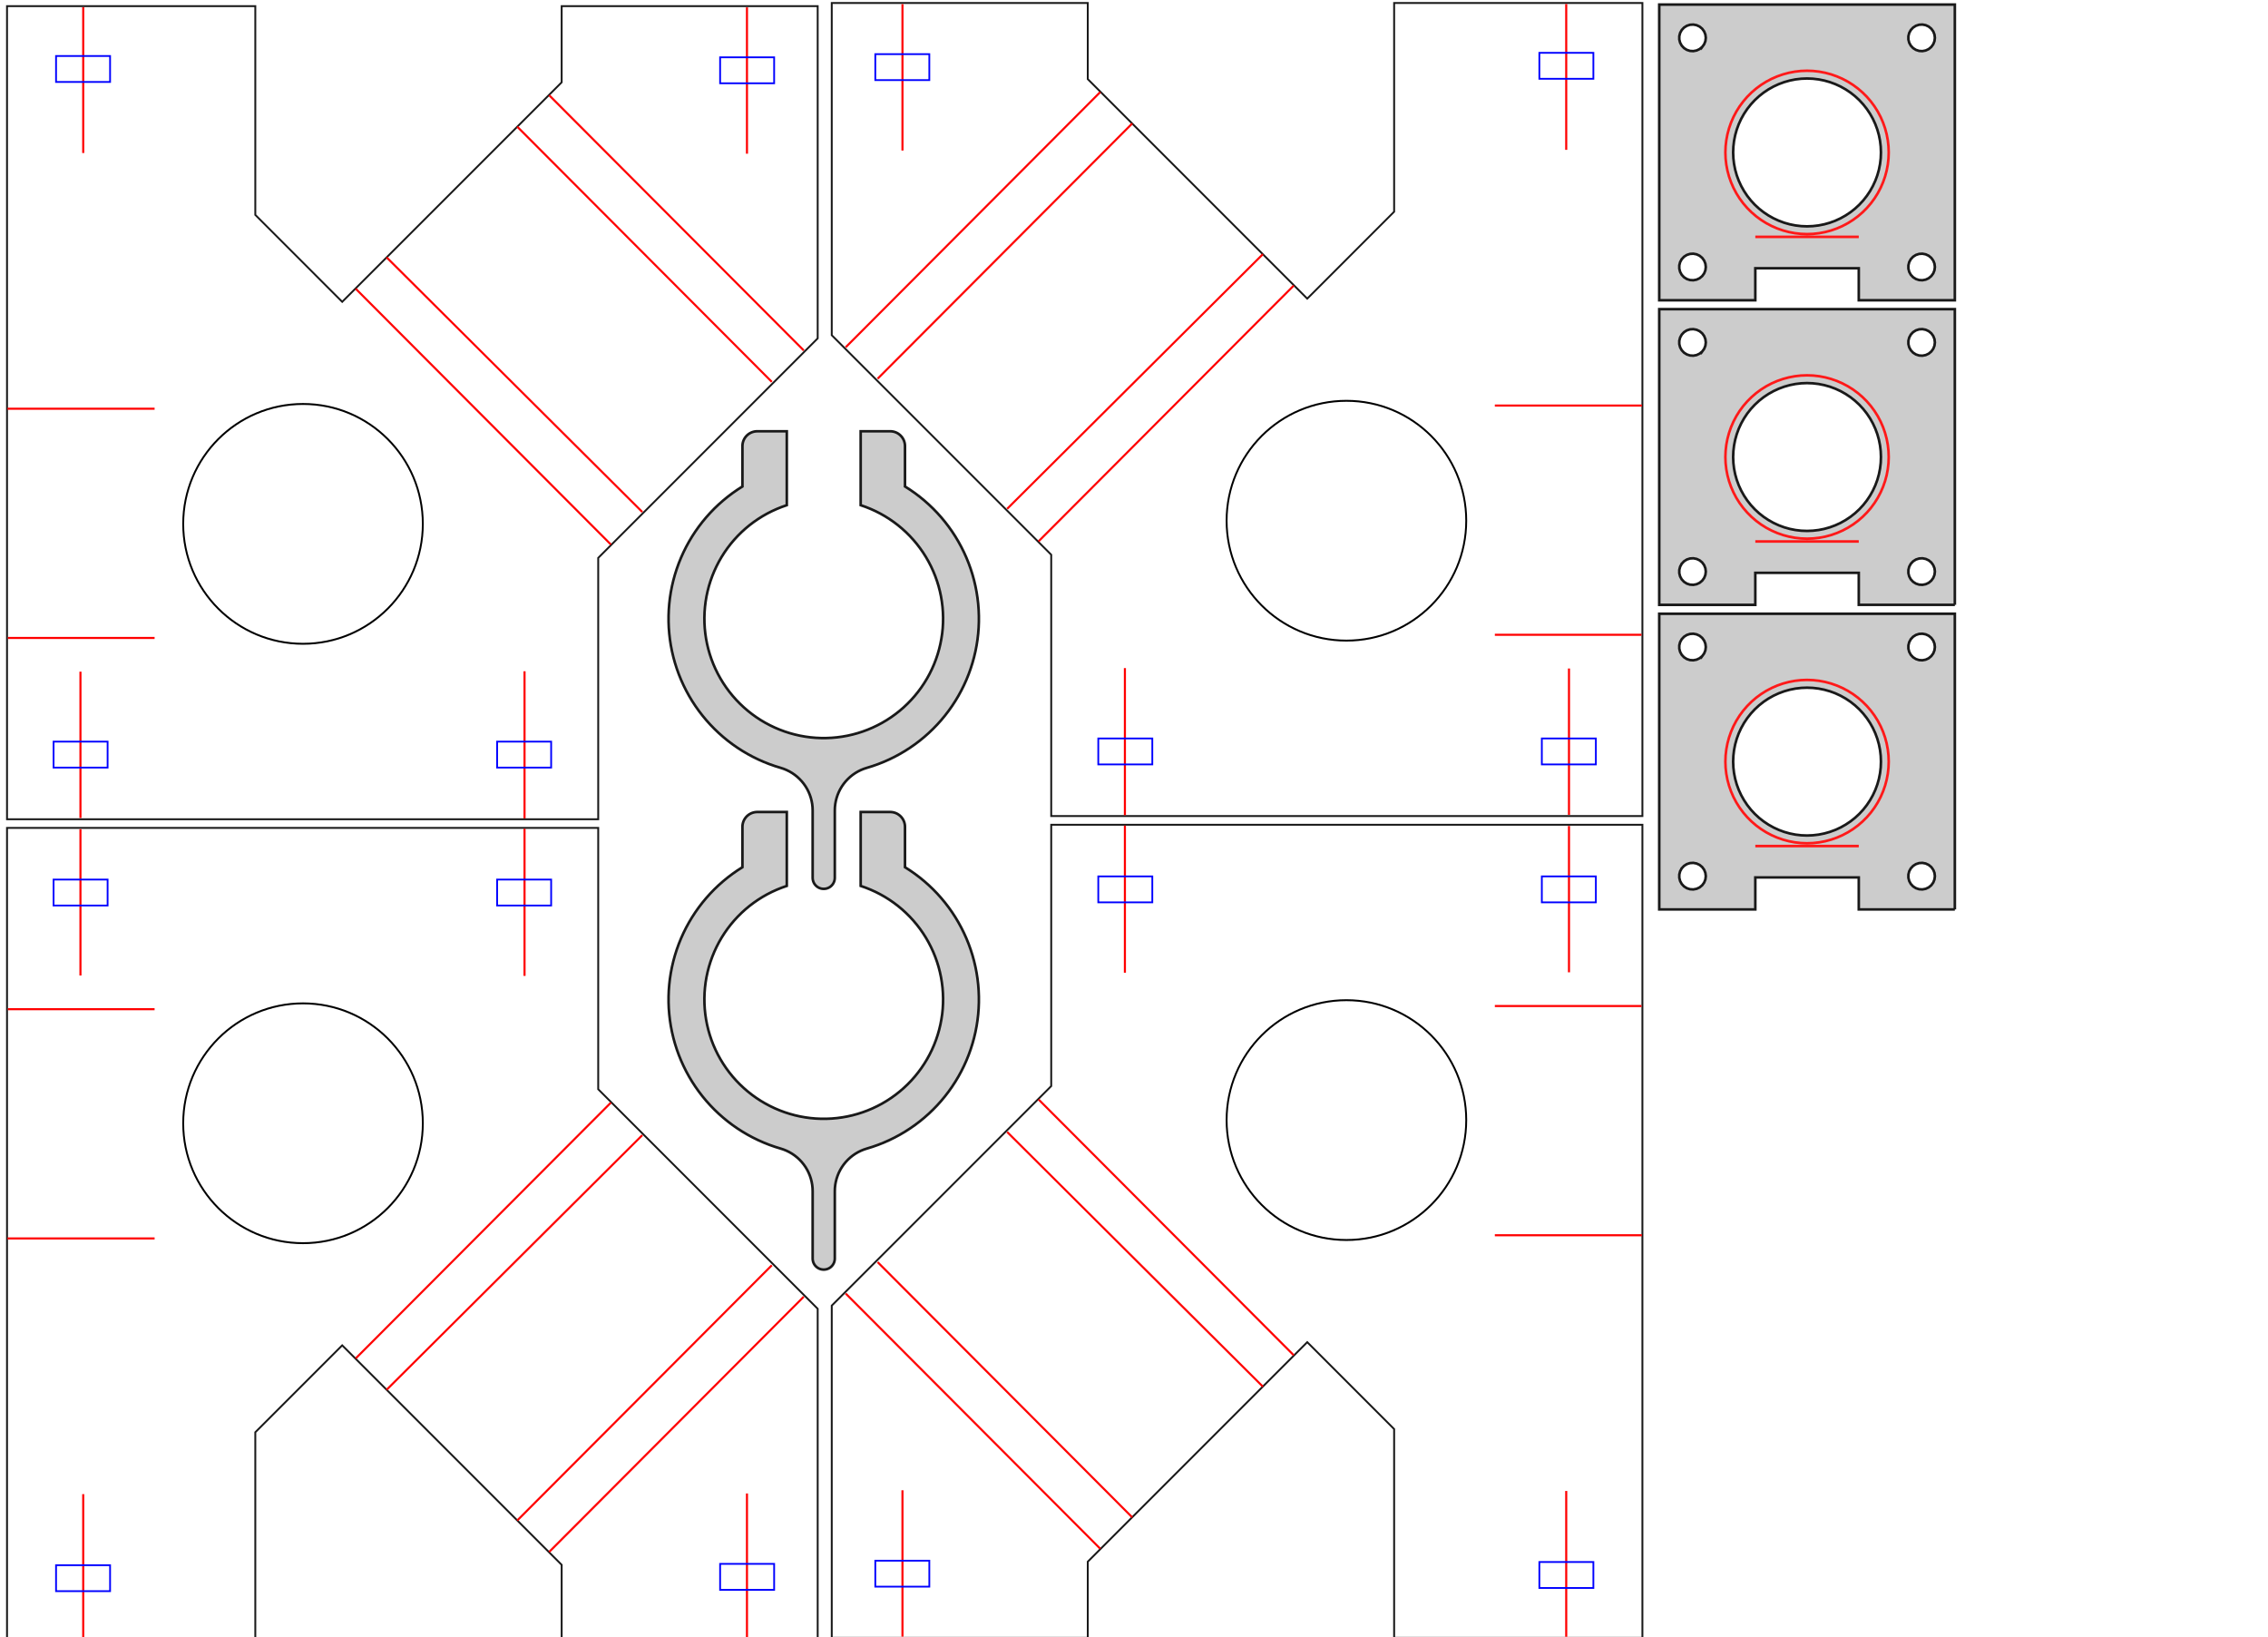 <?xml version="1.0" encoding="UTF-8" standalone="no"?>
<svg
   xmlns:dc="http://purl.org/dc/elements/1.1/"
   xmlns:cc="http://creativecommons.org/ns#"
   xmlns:rdf="http://www.w3.org/1999/02/22-rdf-syntax-ns#"
   xmlns:svg="http://www.w3.org/2000/svg"
   xmlns="http://www.w3.org/2000/svg"
   xmlns:sodipodi="http://sodipodi.sourceforge.net/DTD/sodipodi-0.dtd"
   xmlns:inkscape="http://www.inkscape.org/namespaces/inkscape"
   width="1087.464"
   height="784.904"
   viewBox="0 0 306.906 221.517"
   version="1.1"
   id="svg2"
   inkscape:version="0.48.4 r9939"
   sodipodi:docname="part_sheet_01.svg">
  <defs
     id="defs9" />
  <sodipodi:namedview
     pagecolor="#ffffff"
     bordercolor="#666666"
     borderopacity="1"
     objecttolerance="10"
     gridtolerance="10"
     guidetolerance="10"
     inkscape:pageopacity="0"
     inkscape:pageshadow="2"
     inkscape:window-width="980"
     inkscape:window-height="748"
     id="namedview7"
     showgrid="false"
     inkscape:zoom="0.6575"
     inkscape:cx="551.50073"
     inkscape:cy="395.18707"
     inkscape:window-x="0"
     inkscape:window-y="0"
     inkscape:window-maximized="0"
     inkscape:current-layer="svg2"
     fit-margin-top="0"
     fit-margin-left="0"
     fit-margin-right="0"
     fit-margin-bottom="0"
     units="in"
     inkscape:document-units="in" />
  <g
     transform="matrix(1,0,0,-1,155.857,70.718)"
     id="g10801" />
  <g
     transform="matrix(1,0,0,-1,155.857,70.718)"
     id="g10804" />
  <g
     transform="matrix(1,0,0,-1,155.857,70.718)"
     id="g10807" />
  <g
     transform="matrix(1,0,0,-1,155.857,70.718)"
     id="g10810" />
  <g
     transform="matrix(1,0,0,-1,155.857,70.718)"
     id="g10813" />
  <g
     transform="matrix(1,0,0,-1,155.857,70.718)"
     id="g10816" />
  <g
     transform="matrix(1,0,0,-1,155.857,70.718)"
     id="g10819" />
  <g
     transform="matrix(1,0,0,-1,155.857,70.718)"
     id="g10822" />
  <g
     transform="matrix(1,0,0,-1,155.857,70.718)"
     id="g10825" />
  <g
     transform="matrix(1,0,0,-1,155.857,70.718)"
     id="g10828" />
  <g
     transform="matrix(1,0,0,-1,155.857,70.718)"
     id="g10831" />
  <g
     transform="matrix(1,0,0,-1,155.857,70.718)"
     id="g10972" />
  <g
     transform="matrix(1,0,0,-1,155.857,70.718)"
     id="g10975" />
  <g
     transform="matrix(1,0,0,-1,155.857,70.718)"
     id="g11026" />
  <g
     transform="matrix(1,0,0,-1,155.857,70.718)"
     id="g11029" />
  <g
     transform="matrix(1,0,0,-1,155.857,70.718)"
     id="g11032" />
  <g
     transform="matrix(1,0,0,-1,155.857,70.718)"
     id="g11035" />
  <g
     transform="matrix(1,0,0,-1,155.857,70.718)"
     id="g11038" />
  <g
     transform="matrix(1,0,0,-1,155.857,70.718)"
     id="g11041" />
  <g
     transform="matrix(1,0,0,-1,155.857,70.718)"
     id="g11044" />
  <g
     transform="matrix(1,0,0,-1,155.857,70.718)"
     id="g11047" />
  <g
     transform="matrix(1,0,0,-1,155.857,70.718)"
     id="g11050" />
  <g
     transform="matrix(1,0,0,-1,155.857,70.718)"
     id="g11053" />
  <g
     transform="matrix(1,0,0,-1,155.857,70.718)"
     id="g11056" />
  <g
     transform="matrix(1,0,0,-1,155.857,70.718)"
     id="g11059" />
  <g
     transform="matrix(1,0,0,-1,155.857,70.718)"
     id="g11062" />
  <g
     transform="matrix(1,0,0,-1,155.857,70.718)"
     id="g11065" />
  <g
     transform="matrix(1,0,0,-1,155.857,70.718)"
     id="g11068" />
  <g
     transform="matrix(1,0,0,-1,155.857,70.718)"
     id="g11071" />
  <g
     transform="matrix(1,0,0,-1,155.857,70.718)"
     id="g11074" />
  <g
     transform="matrix(1,0,0,-1,155.857,70.718)"
     id="g11077" />
  <g
     transform="matrix(1,0,0,-1,155.857,70.718)"
     id="g11080" />
  <g
     transform="matrix(1,0,0,-1,155.857,70.718)"
     id="g11083" />
  <g
     transform="matrix(1,0,0,-1,155.857,70.718)"
     id="g11086" />
  <g
     transform="matrix(1,0,0,-1,155.857,70.718)"
     id="g11089" />
  <g
     transform="matrix(1,0,0,-1,155.857,70.718)"
     id="g11092" />
  <g
     transform="matrix(1,0,0,-1,155.857,70.718)"
     id="g11095" />
  <g
     transform="matrix(1,0,0,-1,155.857,70.718)"
     id="g11098" />
  <g
     transform="matrix(1,0,0,-1,155.857,70.718)"
     id="g11101" />
  <g
     transform="matrix(1,0,0,-1,155.857,70.718)"
     id="g11104" />
  <g
     transform="matrix(1,0,0,-1,155.857,70.718)"
     id="g11107" />
  <g
     transform="matrix(1,0,0,-1,155.857,70.718)"
     id="g11110" />
  <g
     transform="matrix(1,0,0,-1,155.857,70.718)"
     id="g11113" />
  <g
     transform="matrix(1,0,0,-1,155.857,70.718)"
     id="g11116" />
  <g
     transform="matrix(1,0,0,-1,155.857,70.718)"
     id="g11119" />
  <g
     transform="matrix(1,0,0,-1,155.857,70.718)"
     id="g11122" />
  <g
     transform="matrix(1,0,0,-1,155.857,70.718)"
     id="g11125" />
  <g
     transform="matrix(1,0,0,-1,155.857,70.718)"
     id="g11158" />
  <g
     transform="matrix(1,0,0,-1,155.857,70.718)"
     id="g11167"
     style="stroke:#ff0000;stroke-width:0.1;stroke-miterlimit:4;stroke-opacity:1;stroke-dasharray:none" />
  <g
     transform="matrix(1,0,0,-1,155.857,70.718)"
     id="g11194" />
  <g
     transform="matrix(1,0,0,-1,155.857,70.718)"
     id="g11197" />
  <g
     transform="matrix(1,0,0,-1,155.857,70.718)"
     id="g11200" />
  <g
     transform="matrix(1,0,0,-1,155.857,70.718)"
     id="g11203" />
  <g
     transform="matrix(1,0,0,-1,155.857,70.718)"
     id="g11206" />
  <g
     transform="matrix(1,0,0,-1,155.857,70.718)"
     id="g11209" />
  <g
     transform="matrix(1,0,0,-1,155.857,70.718)"
     id="g11212" />
  <g
     transform="matrix(1,0,0,-1,155.857,70.718)"
     id="g11215" />
  <g
     transform="matrix(1,0,0,-1,155.857,70.718)"
     id="g11221" />
  <g
     transform="matrix(1,0,0,-1,155.857,70.718)"
     id="g11224" />
  <g
     transform="matrix(1,0,0,-1,155.857,70.718)"
     id="g11227" />
  <g
     transform="matrix(1,0,0,-1,155.857,70.718)"
     id="g11230" />
  <g
     transform="matrix(1,0,0,-1,155.857,70.718)"
     id="g11233" />
  <g
     transform="matrix(1,0,0,-1,155.857,70.718)"
     id="g11236" />
  <g
     transform="matrix(1,0,0,-1,155.857,70.718)"
     id="g11242" />
  <g
     transform="matrix(1,0,0,-1,155.857,70.718)"
     id="g11245" />
  <g
     transform="matrix(1,0,0,-1,155.857,70.718)"
     id="g11248" />
  <g
     transform="matrix(1,0,0,-1,155.857,70.718)"
     id="g11251" />
  <g
     transform="matrix(1,0,0,-1,155.857,70.718)"
     id="g11254" />
  <g
     transform="matrix(1,0,0,-1,155.857,70.718)"
     id="g11257" />
  <g
     transform="matrix(1,0,0,-1,155.857,70.718)"
     id="g11260" />
  <g
     transform="matrix(1,0,0,-1,155.857,70.718)"
     id="g11263" />
  <g
     transform="matrix(1,0,0,-1,155.857,70.718)"
     id="g11266" />
  <g
     transform="matrix(1,0,0,-1,155.857,70.718)"
     id="g11269" />
  <g
     transform="matrix(1,0,0,-1,155.857,70.718)"
     id="g11272" />
  <g
     transform="matrix(1,0,0,-1,155.857,70.718)"
     id="g11275" />
  <g
     transform="matrix(1,0,0,-1,155.857,70.718)"
     id="g11278" />
  <g
     transform="matrix(1,0,0,-1,155.857,70.718)"
     id="g11281" />
  <g
     transform="matrix(1,0,0,-1,155.857,70.718)"
     id="g11284" />
  <g
     transform="matrix(1,0,0,-1,155.857,70.718)"
     id="g11287" />
  <g
     transform="matrix(1,0,0,-1,155.857,70.718)"
     id="g11290" />
  <g
     transform="matrix(1,0,0,-1,155.857,70.718)"
     id="g11293" />
  <g
     transform="matrix(1,0,0,-1,37.935,70.111)"
     id="g10720" />
  <g
     transform="matrix(1,0,0,-1,37.935,70.111)"
     id="g10729" />
  <g
     transform="matrix(1,0,0,-1,37.935,70.111)"
     id="g10732" />
  <g
     transform="matrix(1,0,0,-1,37.935,70.111)"
     id="g10735" />
  <g
     transform="matrix(1,0,0,-1,37.935,70.111)"
     id="g10738" />
  <g
     transform="matrix(1,0,0,-1,37.935,69.859)"
     id="g10741"
     style="fill:none;stroke:#ff0000;stroke-width:0.1;stroke-miterlimit:4;stroke-opacity:1;stroke-dasharray:none" />
  <g
     transform="matrix(1,0,0,-1,37.935,70.111)"
     id="g10756" />
  <g
     transform="matrix(1,0,0,-1,37.935,70.111)"
     id="g10759" />
  <g
     transform="matrix(1,0,0,-1,37.935,70.111)"
     id="g10765" />
  <g
     transform="matrix(1,0,0,-1,37.935,70.111)"
     id="g10768" />
  <g
     transform="matrix(1,0,0,-1,37.935,70.111)"
     id="g10771" />
  <g
     transform="matrix(1,0,0,-1,37.935,70.111)"
     id="g10789" />
  <g
     transform="matrix(1,0,0,-1,37.935,70.111)"
     id="g10792" />
  <g
     transform="matrix(1,0,0,-1,37.935,70.111)"
     id="g10795" />
  <g
     transform="matrix(1,0,0,-1,37.935,70.111)"
     id="g10798" />
  <g
     transform="matrix(1,0,0,-1,38.566,70.153)"
     id="g10840"
     style="fill:none;stroke:#ff0000;stroke-width:0.1;stroke-miterlimit:4;stroke-opacity:1;stroke-dasharray:none" />
  <g
     transform="matrix(1,0,0,-1,37.935,70.111)"
     id="g10870" />
  <g
     transform="matrix(1,0,0,-1,37.557,70.153)"
     id="g10918"
     style="fill:none;stroke:#ff0000;stroke-width:0.1;stroke-miterlimit:4;stroke-opacity:1;stroke-dasharray:none" />
  <g
     transform="matrix(1,0,0,-1,37.935,70.195)"
     id="g10930"
     style="fill:none;stroke:#ff0000;stroke-width:0.1;stroke-miterlimit:4;stroke-opacity:1;stroke-dasharray:none" />
  <g
     transform="matrix(1,0,0,-1,37.935,70.111)"
     id="g10933" />
  <g
     transform="matrix(1,0,0,-1,37.935,70.111)"
     id="g11023"
     style="fill:none;stroke:#ff0000;stroke-width:0.1;stroke-miterlimit:4;stroke-opacity:1;stroke-dasharray:none" />
  <g
     transform="matrix(1,0,0,-1,37.935,70.111)"
     id="g11137"
     style="fill:none;stroke:#ff0000;stroke-width:0.1;stroke-miterlimit:4;stroke-opacity:1;stroke-dasharray:none" />
  <g
     transform="matrix(1,0,0,-1,37.935,70.111)"
     id="g11152"
     style="fill:none;stroke:#ff0000;stroke-width:0.1;stroke-miterlimit:4;stroke-opacity:1;stroke-dasharray:none" />
  <g
     transform="matrix(1,0,0,-1,37.935,70.111)"
     id="g11407" />
  <g
     transform="matrix(1,0,0,-1,37.935,70.111)"
     id="g11410" />
  <g
     transform="matrix(1,0,0,-1,37.935,70.111)"
     id="g11413" />
  <g
     transform="matrix(1,0,0,-1,37.935,70.111)"
     id="g11452" />
  <g
     transform="matrix(1,0,0,-1,37.935,70.111)"
     id="g11458" />
  <g
     transform="matrix(1,0,0,-1,37.935,70.111)"
     id="g11461" />
  <g
     transform="matrix(1,0,0,-1,37.935,70.111)"
     id="g11464" />
  <g
     transform="matrix(1,0,0,-1,37.935,70.111)"
     id="g11467" />
  <g
     transform="matrix(1,0,0,-1,37.935,70.111)"
     id="g11473" />
  <g
     transform="matrix(1,0,0,-1,37.935,70.111)"
     id="g11476" />
  <g
     transform="matrix(1,0,0,-1,37.935,70.111)"
     id="g11479" />
  <g
     transform="matrix(1,0,0,-1,37.935,70.111)"
     id="g11482" />
  <g
     transform="matrix(1,0,0,-1,37.935,70.111)"
     id="g11485" />
  <g
     transform="matrix(1,0,0,-1,37.935,70.111)"
     id="g11488" />
  <g
     id="g3235"
     transform="translate(224.129,0.22)">
    <g
       id="g4"
       transform="matrix(1,0,0,-1,20.4,20.4)">
      <path
         style="fill:#cccccc;fill-rule:evenodd;stroke:#191919;stroke-width:0.35;stroke-miterlimit:4;stroke-dasharray:none"
         d="m 20,-20 0,40 -40,0 0,-40 13,0 0,4.331 14,0 L 7,-20 20,-20 z M -7.071,7.071 -7.604,6.494 -8.09,5.878 -8.526,5.225 -8.91,4.54 -9.239,3.827 -9.511,3.09 -9.724,2.334 -9.877,1.564 -9.969,0.785 -10,0 l 0.031,-0.785 0.092,-0.78 0.153,-0.77 0.213,-0.756 0.272,-0.737 0.329,-0.713 0.384,-0.685 0.436,-0.653 0.486,-0.617 0.533,-0.577 0.577,-0.533 0.617,-0.486 0.653,-0.436 0.685,-0.384 0.713,-0.329 0.737,-0.272 0.756,-0.213 0.77,-0.153 0.78,-0.092 L 0,-10 l 0.785,0.031 0.78,0.092 0.77,0.153 0.756,0.213 0.737,0.272 0.713,0.329 0.685,0.384 0.653,0.436 0.617,0.486 0.577,0.533 0.533,0.577 0.486,0.617 0.436,0.653 0.384,0.685 0.329,0.713 0.272,0.737 0.213,0.756 0.153,0.77 0.092,0.78 L 10,0 9.969,0.785 9.877,1.564 9.724,2.334 9.511,3.09 9.239,3.827 8.91,4.54 8.526,5.225 8.09,5.878 7.604,6.494 7.071,7.071 6.494,7.604 5.878,8.09 5.225,8.526 4.54,8.91 3.827,9.239 3.09,9.511 2.334,9.724 1.564,9.877 0.785,9.969 0,10 -0.785,9.969 -1.564,9.877 -2.334,9.724 -3.09,9.511 -3.827,9.239 -4.54,8.91 -5.225,8.526 -5.878,8.09 -6.494,7.604 -7.071,7.071 z m -7.117,7.197 0.265,0.365 0.166,0.42 L -13.7,15.5 l -0.057,0.448 -0.166,0.42 -0.265,0.365 -0.348,0.288 -0.408,0.192 -0.443,0.085 -0.45,-0.028 -0.429,-0.139 -0.381,-0.242 -0.309,-0.329 -0.217,-0.395 -0.112,-0.437 0,-0.451 0.112,-0.437 0.217,-0.395 0.309,-0.329 0.381,-0.242 0.429,-0.139 0.45,-0.028 0.443,0.085 0.408,0.192 0.348,0.288 z m -2.768,-28.71 -0.217,-0.395 -0.112,-0.437 0,-0.451 0.112,-0.437 0.217,-0.395 0.309,-0.329 0.381,-0.242 0.429,-0.139 0.45,-0.028 0.443,0.085 0.408,0.192 0.348,0.288 0.265,0.365 0.166,0.42 L -13.7,-15.5 l -0.057,0.448 -0.166,0.42 -0.265,0.365 -0.348,0.288 -0.408,0.192 -0.443,0.085 -0.45,-0.028 -0.429,-0.139 -0.381,-0.242 -0.309,-0.329 z m 31,31 -0.217,-0.395 -0.112,-0.437 0,-0.451 0.112,-0.437 0.217,-0.395 0.309,-0.329 0.381,-0.242 0.429,-0.139 0.45,-0.028 0.443,0.085 0.408,0.192 0.348,0.288 0.265,0.365 0.166,0.42 0.057,0.448 -0.057,0.448 -0.166,0.42 -0.265,0.365 -0.348,0.288 -0.408,0.192 -0.443,0.085 -0.45,-0.028 -0.429,-0.139 -0.381,-0.242 -0.309,-0.329 z m 3.034,-31.191 -0.265,0.365 -0.348,0.288 -0.408,0.192 -0.443,0.085 -0.45,-0.028 -0.429,-0.139 -0.381,-0.242 -0.309,-0.329 -0.217,-0.395 -0.112,-0.437 0,-0.451 0.112,-0.437 0.217,-0.395 0.309,-0.329 0.381,-0.242 0.429,-0.139 0.45,-0.028 0.443,0.085 0.408,0.192 0.348,0.288 0.265,0.365 0.166,0.42 0.057,0.448 -0.057,0.448 -0.166,0.42 z"
         id="Face016"
         inkscape:connector-curvature="0" />
    </g>
    <g
       transform="matrix(1,0,0,-1,20.4,20.4)"
       id="g2990">
      <path
         sodipodi:nodetypes="ccccccccccccccccccccccccccccccccccccccccccccccccccccccccccccccccccccccccccccccccccccccc"
         inkscape:connector-curvature="0"
         id="Face059"
         d="m 7,-11.424 -14,0 M 11.05,0 11.019,-0.826 10.927,-1.647 10.773,-2.459 10.559,-3.257 10.286,-4.037 9.956,-4.794 9.57,-5.525 9.13,-6.225 8.639,-6.89 8.1,-7.516 7.516,-8.1 6.89,-8.639 6.225,-9.13 5.525,-9.57 4.794,-9.956 4.037,-10.286 3.257,-10.559 2.459,-10.773 1.647,-10.927 0.826,-11.019 0,-11.05 l -0.826,0.031 -0.821,0.093 -0.812,0.154 -0.798,0.214 -0.78,0.273 -0.757,0.33 -0.731,0.386 -0.7,0.44 -0.665,0.491 -0.626,0.539 -0.584,0.584 -0.539,0.626 -0.491,0.665 -0.44,0.7 -0.386,0.731 -0.33,0.757 -0.273,0.78 -0.214,0.798 -0.154,0.812 -0.093,0.821 L -11.05,0 l 0.031,0.826 0.093,0.821 0.154,0.812 0.214,0.798 0.273,0.78 0.33,0.757 0.386,0.731 0.44,0.7 0.491,0.665 0.539,0.626 0.584,0.584 0.626,0.539 0.665,0.491 0.7,0.44 0.731,0.386 0.757,0.33 0.78,0.273 0.798,0.214 0.812,0.154 0.821,0.093 L 0,11.05 0.826,11.019 1.647,10.927 2.459,10.773 3.257,10.559 4.037,10.286 4.794,9.956 5.525,9.57 6.225,9.13 6.89,8.639 7.516,8.1 8.1,7.516 8.639,6.89 9.13,6.225 9.57,5.525 9.956,4.794 10.286,4.037 10.559,3.257 10.773,2.459 10.927,1.647 11.019,0.826 z"
         style="fill:none;stroke:#ff1919;stroke-width:0.35;stroke-miterlimit:4;stroke-opacity:1;stroke-dasharray:none" />
    </g>
  </g>
  <g
     id="g3249"
     transform="translate(224.129,41.426)">
    <g
       id="g4-2"
       transform="matrix(1,0,0,-1,20.4,20.4)">
      <path
         style="fill:#cccccc;fill-rule:evenodd;stroke:#191919;stroke-width:0.35;stroke-miterlimit:4;stroke-dasharray:none"
         d="m 20,-20 0,40 -40,0 0,-40 13,0 0,4.331 14,0 L 7,-20 20,-20 z M -7.071,7.071 -7.604,6.494 -8.09,5.878 -8.526,5.225 -8.91,4.54 -9.239,3.827 -9.511,3.09 -9.724,2.334 -9.877,1.564 -9.969,0.785 -10,0 l 0.031,-0.785 0.092,-0.78 0.153,-0.77 0.213,-0.756 0.272,-0.737 0.329,-0.713 0.384,-0.685 0.436,-0.653 0.486,-0.617 0.533,-0.577 0.577,-0.533 0.617,-0.486 0.653,-0.436 0.685,-0.384 0.713,-0.329 0.737,-0.272 0.756,-0.213 0.77,-0.153 0.78,-0.092 L 0,-10 l 0.785,0.031 0.78,0.092 0.77,0.153 0.756,0.213 0.737,0.272 0.713,0.329 0.685,0.384 0.653,0.436 0.617,0.486 0.577,0.533 0.533,0.577 0.486,0.617 0.436,0.653 0.384,0.685 0.329,0.713 0.272,0.737 0.213,0.756 0.153,0.77 0.092,0.78 L 10,0 9.969,0.785 9.877,1.564 9.724,2.334 9.511,3.09 9.239,3.827 8.91,4.54 8.526,5.225 8.09,5.878 7.604,6.494 7.071,7.071 6.494,7.604 5.878,8.09 5.225,8.526 4.54,8.91 3.827,9.239 3.09,9.511 2.334,9.724 1.564,9.877 0.785,9.969 0,10 -0.785,9.969 -1.564,9.877 -2.334,9.724 -3.09,9.511 -3.827,9.239 -4.54,8.91 -5.225,8.526 -5.878,8.09 -6.494,7.604 -7.071,7.071 z m -7.117,7.197 0.265,0.365 0.166,0.42 L -13.7,15.5 l -0.057,0.448 -0.166,0.42 -0.265,0.365 -0.348,0.288 -0.408,0.192 -0.443,0.085 -0.45,-0.028 -0.429,-0.139 -0.381,-0.242 -0.309,-0.329 -0.217,-0.395 -0.112,-0.437 0,-0.451 0.112,-0.437 0.217,-0.395 0.309,-0.329 0.381,-0.242 0.429,-0.139 0.45,-0.028 0.443,0.085 0.408,0.192 0.348,0.288 z m -2.768,-28.71 -0.217,-0.395 -0.112,-0.437 0,-0.451 0.112,-0.437 0.217,-0.395 0.309,-0.329 0.381,-0.242 0.429,-0.139 0.45,-0.028 0.443,0.085 0.408,0.192 0.348,0.288 0.265,0.365 0.166,0.42 L -13.7,-15.5 l -0.057,0.448 -0.166,0.42 -0.265,0.365 -0.348,0.288 -0.408,0.192 -0.443,0.085 -0.45,-0.028 -0.429,-0.139 -0.381,-0.242 -0.309,-0.329 z m 31,31 -0.217,-0.395 -0.112,-0.437 0,-0.451 0.112,-0.437 0.217,-0.395 0.309,-0.329 0.381,-0.242 0.429,-0.139 0.45,-0.028 0.443,0.085 0.408,0.192 0.348,0.288 0.265,0.365 0.166,0.42 0.057,0.448 -0.057,0.448 -0.166,0.42 -0.265,0.365 -0.348,0.288 -0.408,0.192 -0.443,0.085 -0.45,-0.028 -0.429,-0.139 -0.381,-0.242 -0.309,-0.329 z m 3.034,-31.191 -0.265,0.365 -0.348,0.288 -0.408,0.192 -0.443,0.085 -0.45,-0.028 -0.429,-0.139 -0.381,-0.242 -0.309,-0.329 -0.217,-0.395 -0.112,-0.437 0,-0.451 0.112,-0.437 0.217,-0.395 0.309,-0.329 0.381,-0.242 0.429,-0.139 0.45,-0.028 0.443,0.085 0.408,0.192 0.348,0.288 0.265,0.365 0.166,0.42 0.057,0.448 -0.057,0.448 -0.166,0.42 z"
         id="Face016-4"
         inkscape:connector-curvature="0" />
    </g>
    <g
       transform="matrix(1,0,0,-1,20.4,20.4)"
       id="g2990-5">
      <path
         sodipodi:nodetypes="ccccccccccccccccccccccccccccccccccccccccccccccccccccccccccccccccccccccccccccccccccccccc"
         inkscape:connector-curvature="0"
         id="Face059-5"
         d="m 7,-11.424 -14,0 M 11.05,0 11.019,-0.826 10.927,-1.647 10.773,-2.459 10.559,-3.257 10.286,-4.037 9.956,-4.794 9.57,-5.525 9.13,-6.225 8.639,-6.89 8.1,-7.516 7.516,-8.1 6.89,-8.639 6.225,-9.13 5.525,-9.57 4.794,-9.956 4.037,-10.286 3.257,-10.559 2.459,-10.773 1.647,-10.927 0.826,-11.019 0,-11.05 l -0.826,0.031 -0.821,0.093 -0.812,0.154 -0.798,0.214 -0.78,0.273 -0.757,0.33 -0.731,0.386 -0.7,0.44 -0.665,0.491 -0.626,0.539 -0.584,0.584 -0.539,0.626 -0.491,0.665 -0.44,0.7 -0.386,0.731 -0.33,0.757 -0.273,0.78 -0.214,0.798 -0.154,0.812 -0.093,0.821 L -11.05,0 l 0.031,0.826 0.093,0.821 0.154,0.812 0.214,0.798 0.273,0.78 0.33,0.757 0.386,0.731 0.44,0.7 0.491,0.665 0.539,0.626 0.584,0.584 0.626,0.539 0.665,0.491 0.7,0.44 0.731,0.386 0.757,0.33 0.78,0.273 0.798,0.214 0.812,0.154 0.821,0.093 L 0,11.05 0.826,11.019 1.647,10.927 2.459,10.773 3.257,10.559 4.037,10.286 4.794,9.956 5.525,9.57 6.225,9.13 6.89,8.639 7.516,8.1 8.1,7.516 8.639,6.89 9.13,6.225 9.57,5.525 9.956,4.794 10.286,4.037 10.559,3.257 10.773,2.459 10.927,1.647 11.019,0.826 z"
         style="fill:none;stroke:#ff1919;stroke-width:0.35;stroke-miterlimit:4;stroke-opacity:1;stroke-dasharray:none" />
    </g>
  </g>
  <g
     id="g3263"
     transform="translate(224.129,82.633)">
    <g
       id="g4-5"
       transform="matrix(1,0,0,-1,20.4,20.4)">
      <path
         style="fill:#cccccc;fill-rule:evenodd;stroke:#191919;stroke-width:0.35;stroke-miterlimit:4;stroke-dasharray:none"
         d="m 20,-20 0,40 -40,0 0,-40 13,0 0,4.331 14,0 L 7,-20 20,-20 z M -7.071,7.071 -7.604,6.494 -8.09,5.878 -8.526,5.225 -8.91,4.54 -9.239,3.827 -9.511,3.09 -9.724,2.334 -9.877,1.564 -9.969,0.785 -10,0 l 0.031,-0.785 0.092,-0.78 0.153,-0.77 0.213,-0.756 0.272,-0.737 0.329,-0.713 0.384,-0.685 0.436,-0.653 0.486,-0.617 0.533,-0.577 0.577,-0.533 0.617,-0.486 0.653,-0.436 0.685,-0.384 0.713,-0.329 0.737,-0.272 0.756,-0.213 0.77,-0.153 0.78,-0.092 L 0,-10 l 0.785,0.031 0.78,0.092 0.77,0.153 0.756,0.213 0.737,0.272 0.713,0.329 0.685,0.384 0.653,0.436 0.617,0.486 0.577,0.533 0.533,0.577 0.486,0.617 0.436,0.653 0.384,0.685 0.329,0.713 0.272,0.737 0.213,0.756 0.153,0.77 0.092,0.78 L 10,0 9.969,0.785 9.877,1.564 9.724,2.334 9.511,3.09 9.239,3.827 8.91,4.54 8.526,5.225 8.09,5.878 7.604,6.494 7.071,7.071 6.494,7.604 5.878,8.09 5.225,8.526 4.54,8.91 3.827,9.239 3.09,9.511 2.334,9.724 1.564,9.877 0.785,9.969 0,10 -0.785,9.969 -1.564,9.877 -2.334,9.724 -3.09,9.511 -3.827,9.239 -4.54,8.91 -5.225,8.526 -5.878,8.09 -6.494,7.604 -7.071,7.071 z m -7.117,7.197 0.265,0.365 0.166,0.42 L -13.7,15.5 l -0.057,0.448 -0.166,0.42 -0.265,0.365 -0.348,0.288 -0.408,0.192 -0.443,0.085 -0.45,-0.028 -0.429,-0.139 -0.381,-0.242 -0.309,-0.329 -0.217,-0.395 -0.112,-0.437 0,-0.451 0.112,-0.437 0.217,-0.395 0.309,-0.329 0.381,-0.242 0.429,-0.139 0.45,-0.028 0.443,0.085 0.408,0.192 0.348,0.288 z m -2.768,-28.71 -0.217,-0.395 -0.112,-0.437 0,-0.451 0.112,-0.437 0.217,-0.395 0.309,-0.329 0.381,-0.242 0.429,-0.139 0.45,-0.028 0.443,0.085 0.408,0.192 0.348,0.288 0.265,0.365 0.166,0.42 L -13.7,-15.5 l -0.057,0.448 -0.166,0.42 -0.265,0.365 -0.348,0.288 -0.408,0.192 -0.443,0.085 -0.45,-0.028 -0.429,-0.139 -0.381,-0.242 -0.309,-0.329 z m 31,31 -0.217,-0.395 -0.112,-0.437 0,-0.451 0.112,-0.437 0.217,-0.395 0.309,-0.329 0.381,-0.242 0.429,-0.139 0.45,-0.028 0.443,0.085 0.408,0.192 0.348,0.288 0.265,0.365 0.166,0.42 0.057,0.448 -0.057,0.448 -0.166,0.42 -0.265,0.365 -0.348,0.288 -0.408,0.192 -0.443,0.085 -0.45,-0.028 -0.429,-0.139 -0.381,-0.242 -0.309,-0.329 z m 3.034,-31.191 -0.265,0.365 -0.348,0.288 -0.408,0.192 -0.443,0.085 -0.45,-0.028 -0.429,-0.139 -0.381,-0.242 -0.309,-0.329 -0.217,-0.395 -0.112,-0.437 0,-0.451 0.112,-0.437 0.217,-0.395 0.309,-0.329 0.381,-0.242 0.429,-0.139 0.45,-0.028 0.443,0.085 0.408,0.192 0.348,0.288 0.265,0.365 0.166,0.42 0.057,0.448 -0.057,0.448 -0.166,0.42 z"
         id="Face016-2"
         inkscape:connector-curvature="0" />
    </g>
    <g
       transform="matrix(1,0,0,-1,20.4,20.4)"
       id="g2990-7">
      <path
         sodipodi:nodetypes="ccccccccccccccccccccccccccccccccccccccccccccccccccccccccccccccccccccccccccccccccccccccc"
         inkscape:connector-curvature="0"
         id="Face059-6"
         d="m 7,-11.424 -14,0 M 11.05,0 11.019,-0.826 10.927,-1.647 10.773,-2.459 10.559,-3.257 10.286,-4.037 9.956,-4.794 9.57,-5.525 9.13,-6.225 8.639,-6.89 8.1,-7.516 7.516,-8.1 6.89,-8.639 6.225,-9.13 5.525,-9.57 4.794,-9.956 4.037,-10.286 3.257,-10.559 2.459,-10.773 1.647,-10.927 0.826,-11.019 0,-11.05 l -0.826,0.031 -0.821,0.093 -0.812,0.154 -0.798,0.214 -0.78,0.273 -0.757,0.33 -0.731,0.386 -0.7,0.44 -0.665,0.491 -0.626,0.539 -0.584,0.584 -0.539,0.626 -0.491,0.665 -0.44,0.7 -0.386,0.731 -0.33,0.757 -0.273,0.78 -0.214,0.798 -0.154,0.812 -0.093,0.821 L -11.05,0 l 0.031,0.826 0.093,0.821 0.154,0.812 0.214,0.798 0.273,0.78 0.33,0.757 0.386,0.731 0.44,0.7 0.491,0.665 0.539,0.626 0.584,0.584 0.626,0.539 0.665,0.491 0.7,0.44 0.731,0.386 0.757,0.33 0.78,0.273 0.798,0.214 0.812,0.154 0.821,0.093 L 0,11.05 0.826,11.019 1.647,10.927 2.459,10.773 3.257,10.559 4.037,10.286 4.794,9.956 5.525,9.57 6.225,9.13 6.89,8.639 7.516,8.1 8.1,7.516 8.639,6.89 9.13,6.225 9.57,5.525 9.956,4.794 10.286,4.037 10.559,3.257 10.773,2.459 10.927,1.647 11.019,0.826 z"
         style="fill:none;stroke:#ff1919;stroke-width:0.35;stroke-miterlimit:4;stroke-opacity:1;stroke-dasharray:none" />
    </g>
  </g>
  <g
     id="g3271"
     transform="matrix(1,0,0,-1,90.466,120.25)">
    <path
       style="fill:#cccccc;fill-rule:evenodd;stroke:#191919;stroke-width:0.35;stroke-miterlimit:4;stroke-dasharray:none"
       d="M 20.74,0.023 20.869,0.006 21,0 l 0.131,0.006 0.13,0.017 0.128,0.028 0.125,0.039 0.121,0.05 0.116,0.06 0.11,0.07 0.104,0.08 0.096,0.088 0.088,0.096 0.08,0.104 0.07,0.11 0.06,0.116 0.05,0.121 0.039,0.125 0.028,0.128 0.017,0.13 0.006,0.131 0,9.11 0.015,0.429 0.046,0.427 0.077,0.423 0.107,0.416 0.136,0.408 0.165,0.397 0.193,0.384 0.22,0.369 0.246,0.352 0.27,0.334 0.294,0.314 0.315,0.292 0.335,0.269 0.354,0.244 0.37,0.218 0.385,0.191 0.398,0.163 0.408,0.134 0.772,0.239 0.762,0.269 0.751,0.298 0.739,0.327 0.726,0.355 0.712,0.383 0.697,0.41 0.68,0.436 0.663,0.462 0.645,0.487 0.625,0.512 0.605,0.535 0.584,0.558 0.562,0.58 0.54,0.601 0.516,0.622 0.492,0.641 0.467,0.66 0.441,0.677 0.415,0.693 0.388,0.709 0.36,0.723 0.332,0.737 0.303,0.749 0.274,0.76 0.245,0.77 0.215,0.779 0.185,0.787 0.155,0.793 0.124,0.798 0.093,0.803 0.062,0.806 0.031,0.807 1.95e-4,0.808 -0.031,0.807 -0.062,0.806 -0.093,0.803 -0.124,0.799 -0.154,0.793 -0.185,0.787 -0.215,0.779 -0.245,0.77 -0.274,0.76 -0.303,0.749 -0.332,0.737 -0.36,0.723 -0.387,0.709 -0.414,0.694 -0.441,0.677 -0.466,0.66 -0.492,0.641 -0.516,0.622 -0.539,0.602 -0.562,0.58 -0.584,0.558 -0.605,0.536 -0.625,0.512 -0.644,0.487 -0.663,0.462 -0.68,0.436 0,5.468 -0.008,0.174 -0.023,0.173 -0.038,0.17 -0.052,0.166 -0.067,0.161 -0.081,0.155 -0.094,0.147 -0.106,0.138 -0.118,0.129 -0.129,0.118 -0.138,0.106 L 31,61.636 l -0.155,0.081 -0.161,0.067 -0.166,0.052 -0.17,0.038 -0.173,0.023 -0.174,0.008 -4,0 0,-10 0.678,-0.238 0.667,-0.268 0.655,-0.297 0.641,-0.326 0.626,-0.354 0.609,-0.382 0.592,-0.408 0.573,-0.434 0.553,-0.459 0.532,-0.484 0.51,-0.507 0.487,-0.529 0.463,-0.55 0.438,-0.57 0.412,-0.589 0.386,-0.607 0.358,-0.623 0.33,-0.639 0.301,-0.653 0.272,-0.665 0.242,-0.677 0.212,-0.687 0.181,-0.696 0.15,-0.703 0.118,-0.709 0.087,-0.714 0.055,-0.717 0.023,-0.719 -0.009,-0.719 -0.041,-0.718 -0.073,-0.715 L 36.921,33.839 36.785,33.133 36.617,32.434 36.419,31.743 36.19,31.062 35.931,30.391 35.642,29.733 35.324,29.088 34.978,28.458 34.604,27.844 34.203,27.247 33.776,26.669 33.324,26.11 32.847,25.572 32.347,25.056 31.824,24.562 31.28,24.092 30.716,23.647 30.132,23.228 29.53,22.834 28.911,22.468 28.277,22.13 27.628,21.821 26.966,21.54 26.292,21.29 25.608,21.069 24.915,20.879 24.214,20.721 l -0.708,-0.127 -0.712,-0.096 -0.716,-0.064 -0.718,-0.032 -0.719,0 -0.718,0.032 -0.716,0.064 -0.712,0.096 -0.708,0.127 -0.701,0.159 -0.693,0.19 -0.684,0.22 -0.674,0.251 -0.662,0.28 -0.649,0.31 -0.634,0.338 -0.619,0.366 -0.602,0.393 -0.584,0.42 -0.564,0.445 -0.544,0.47 -0.523,0.494 -0.5,0.516 -0.477,0.538 -0.452,0.559 -0.427,0.578 -0.401,0.597 -0.374,0.614 L 6.676,29.088 6.358,29.733 6.069,30.391 5.81,31.062 5.581,31.743 5.383,32.434 5.215,33.133 5.079,33.839 l -0.105,0.711 -0.073,0.715 -0.041,0.718 -0.009,0.719 0.023,0.719 0.055,0.717 0.087,0.714 0.118,0.709 0.15,0.703 0.181,0.696 0.212,0.687 0.242,0.677 0.272,0.665 0.301,0.653 0.33,0.639 0.358,0.623 0.386,0.607 0.412,0.589 0.438,0.57 0.463,0.55 0.487,0.529 0.51,0.507 0.532,0.484 0.553,0.459 0.573,0.434 0.592,0.408 0.609,0.382 0.626,0.354 0.641,0.326 0.655,0.297 0.667,0.268 0.678,0.238 0,10 -4,0 -0.174,-0.008 -0.173,-0.023 -0.17,-0.038 -0.166,-0.052 -0.161,-0.067 L 11,61.636 l -0.147,-0.094 -0.138,-0.106 -0.129,-0.118 -0.118,-0.129 -0.106,-0.138 -0.094,-0.147 -0.081,-0.155 -0.067,-0.161 -0.052,-0.166 -0.038,-0.17 L 10.008,60.079 10,59.904 10,54.436 9.32,54 8.657,53.538 8.013,53.05 7.388,52.538 6.782,52.003 6.198,51.445 5.636,50.864 5.097,50.262 4.581,49.64 4.09,48.999 3.623,48.339 3.182,47.662 2.768,46.968 2.38,46.259 2.021,45.536 1.689,44.799 1.386,44.05 1.112,43.29 0.867,42.52 0.652,41.741 0.468,40.954 0.313,40.161 0.189,39.363 0.097,38.56 0.035,37.754 0.004,36.947 0.004,36.139 0.035,35.331 0.098,34.526 0.191,33.723 0.315,32.925 0.47,32.132 0.655,31.345 0.87,30.566 1.115,29.796 1.389,29.036 1.693,28.287 2.025,27.551 2.385,26.827 2.773,26.118 3.188,25.425 l 0.441,-0.677 0.467,-0.66 0.492,-0.641 0.516,-0.622 0.54,-0.601 0.562,-0.58 0.584,-0.558 0.605,-0.535 0.625,-0.512 0.645,-0.487 0.663,-0.462 0.68,-0.436 0.697,-0.41 0.712,-0.383 0.726,-0.355 0.739,-0.327 0.751,-0.298 0.762,-0.269 0.772,-0.239 0.408,-0.134 0.398,-0.163 0.385,-0.191 0.37,-0.218 0.354,-0.244 0.335,-0.269 0.315,-0.292 0.294,-0.314 0.27,-0.334 0.246,-0.352 0.22,-0.369 0.193,-0.384 0.165,-0.397 0.136,-0.408 0.107,-0.416 0.077,-0.423 0.046,-0.427 0.015,-0.429 0,-9.11 0.006,-0.131 0.017,-0.13 0.028,-0.128 0.039,-0.125 0.05,-0.121 0.06,-0.116 0.07,-0.11 0.08,-0.104 0.088,-0.096 0.096,-0.088 0.104,-0.08 L 20.25,0.201 20.366,0.141 20.487,0.09 20.612,0.051 20.74,0.023 z"
       id="Face1197"
       inkscape:connector-curvature="0" />
  </g>
  <g
     id="g3284"
     transform="matrix(1,0,0,-1,90.466,171.758)">
    <path
       style="fill:#cccccc;fill-rule:evenodd;stroke:#191919;stroke-width:0.35;stroke-miterlimit:4;stroke-dasharray:none"
       d="M 20.74,0.023 20.869,0.006 21,0 l 0.131,0.006 0.13,0.017 0.128,0.028 0.125,0.039 0.121,0.05 0.116,0.06 0.11,0.07 0.104,0.08 0.096,0.088 0.088,0.096 0.08,0.104 0.07,0.11 0.06,0.116 0.05,0.121 0.039,0.125 0.028,0.128 0.017,0.13 0.006,0.131 0,9.11 0.015,0.429 0.046,0.427 0.077,0.423 0.107,0.416 0.136,0.408 0.165,0.397 0.193,0.384 0.22,0.369 0.246,0.352 0.27,0.334 0.294,0.314 0.315,0.292 0.335,0.269 0.354,0.244 0.37,0.218 0.385,0.191 0.398,0.163 0.408,0.134 0.772,0.239 0.762,0.269 0.751,0.298 0.739,0.327 0.726,0.355 0.712,0.383 0.697,0.41 0.68,0.436 0.663,0.462 0.645,0.487 0.625,0.512 0.605,0.535 0.584,0.558 0.562,0.58 0.54,0.601 0.516,0.622 0.492,0.641 0.467,0.66 0.441,0.677 0.415,0.693 0.388,0.709 0.36,0.723 0.332,0.737 0.303,0.749 0.274,0.76 0.245,0.77 0.215,0.779 0.185,0.787 0.155,0.793 0.124,0.798 0.093,0.803 0.062,0.806 0.031,0.807 1.95e-4,0.808 -0.031,0.807 -0.062,0.806 -0.093,0.803 -0.124,0.799 -0.154,0.793 -0.185,0.787 -0.215,0.779 -0.245,0.77 -0.274,0.76 -0.303,0.749 -0.332,0.737 -0.36,0.723 -0.387,0.709 -0.414,0.694 -0.441,0.677 -0.466,0.66 -0.492,0.641 -0.516,0.622 -0.539,0.602 -0.562,0.58 -0.584,0.558 -0.605,0.536 -0.625,0.512 -0.644,0.487 -0.663,0.462 -0.68,0.436 0,5.468 -0.008,0.174 -0.023,0.173 -0.038,0.17 -0.052,0.166 -0.067,0.161 -0.081,0.155 -0.094,0.147 -0.106,0.138 -0.118,0.129 -0.129,0.118 -0.138,0.106 L 31,61.636 l -0.155,0.081 -0.161,0.067 -0.166,0.052 -0.17,0.038 -0.173,0.023 -0.174,0.008 -4,0 0,-10 0.678,-0.238 0.667,-0.268 0.655,-0.297 0.641,-0.326 0.626,-0.354 0.609,-0.382 0.592,-0.408 0.573,-0.434 0.553,-0.459 0.532,-0.484 0.51,-0.507 0.487,-0.529 0.463,-0.55 0.438,-0.57 0.412,-0.589 0.386,-0.607 0.358,-0.623 0.33,-0.639 0.301,-0.653 0.272,-0.665 0.242,-0.677 0.212,-0.687 0.181,-0.696 0.15,-0.703 0.118,-0.709 0.087,-0.714 0.055,-0.717 0.023,-0.719 -0.009,-0.719 -0.041,-0.718 -0.073,-0.715 L 36.921,33.839 36.785,33.133 36.617,32.434 36.419,31.743 36.19,31.062 35.931,30.391 35.642,29.733 35.324,29.088 34.978,28.458 34.604,27.844 34.203,27.247 33.776,26.669 33.324,26.11 32.847,25.572 32.347,25.056 31.824,24.562 31.28,24.092 30.716,23.647 30.132,23.228 29.53,22.834 28.911,22.468 28.277,22.13 27.628,21.821 26.966,21.54 26.292,21.29 25.608,21.069 24.915,20.879 24.214,20.721 l -0.708,-0.127 -0.712,-0.096 -0.716,-0.064 -0.718,-0.032 -0.719,0 -0.718,0.032 -0.716,0.064 -0.712,0.096 -0.708,0.127 -0.701,0.159 -0.693,0.19 -0.684,0.22 -0.674,0.251 -0.662,0.28 -0.649,0.31 -0.634,0.338 -0.619,0.366 -0.602,0.393 -0.584,0.42 -0.564,0.445 -0.544,0.47 -0.523,0.494 -0.5,0.516 -0.477,0.538 -0.452,0.559 -0.427,0.578 -0.401,0.597 -0.374,0.614 L 6.676,29.088 6.358,29.733 6.069,30.391 5.81,31.062 5.581,31.743 5.383,32.434 5.215,33.133 5.079,33.839 l -0.105,0.711 -0.073,0.715 -0.041,0.718 -0.009,0.719 0.023,0.719 0.055,0.717 0.087,0.714 0.118,0.709 0.15,0.703 0.181,0.696 0.212,0.687 0.242,0.677 0.272,0.665 0.301,0.653 0.33,0.639 0.358,0.623 0.386,0.607 0.412,0.589 0.438,0.57 0.463,0.55 0.487,0.529 0.51,0.507 0.532,0.484 0.553,0.459 0.573,0.434 0.592,0.408 0.609,0.382 0.626,0.354 0.641,0.326 0.655,0.297 0.667,0.268 0.678,0.238 0,10 -4,0 -0.174,-0.008 -0.173,-0.023 -0.17,-0.038 -0.166,-0.052 -0.161,-0.067 L 11,61.636 l -0.147,-0.094 -0.138,-0.106 -0.129,-0.118 -0.118,-0.129 -0.106,-0.138 -0.094,-0.147 -0.081,-0.155 -0.067,-0.161 -0.052,-0.166 -0.038,-0.17 L 10.008,60.079 10,59.904 10,54.436 9.32,54 8.657,53.538 8.013,53.05 7.388,52.538 6.782,52.003 6.198,51.445 5.636,50.864 5.097,50.262 4.581,49.64 4.09,48.999 3.623,48.339 3.182,47.662 2.768,46.968 2.38,46.259 2.021,45.536 1.689,44.799 1.386,44.05 1.112,43.29 0.867,42.52 0.652,41.741 0.468,40.954 0.313,40.161 0.189,39.363 0.097,38.56 0.035,37.754 0.004,36.947 0.004,36.139 0.035,35.331 0.098,34.526 0.191,33.723 0.315,32.925 0.47,32.132 0.655,31.345 0.87,30.566 1.115,29.796 1.389,29.036 1.693,28.287 2.025,27.551 2.385,26.827 2.773,26.118 3.188,25.425 l 0.441,-0.677 0.467,-0.66 0.492,-0.641 0.516,-0.622 0.54,-0.601 0.562,-0.58 0.584,-0.558 0.605,-0.535 0.625,-0.512 0.645,-0.487 0.663,-0.462 0.68,-0.436 0.697,-0.41 0.712,-0.383 0.726,-0.355 0.739,-0.327 0.751,-0.298 0.762,-0.269 0.772,-0.239 0.408,-0.134 0.398,-0.163 0.385,-0.191 0.37,-0.218 0.354,-0.244 0.335,-0.269 0.315,-0.292 0.294,-0.314 0.27,-0.334 0.246,-0.352 0.22,-0.369 0.193,-0.384 0.165,-0.397 0.136,-0.408 0.107,-0.416 0.077,-0.423 0.046,-0.427 0.015,-0.429 0,-9.11 0.006,-0.131 0.017,-0.13 0.028,-0.128 0.039,-0.125 0.05,-0.121 0.06,-0.116 0.07,-0.11 0.08,-0.104 0.088,-0.096 0.096,-0.088 0.104,-0.08 L 20.25,0.201 20.366,0.141 20.487,0.09 20.612,0.051 20.74,0.023 z"
       id="Face1197-1"
       inkscape:connector-curvature="0" />
  </g>
  <g
     id="g4934"
     transform="translate(-0.273,-0.134)">
    <g
       id="g10801-0"
       transform="matrix(1,0,0,-1,159.146,71.572)" />
    <g
       id="g10804-3"
       transform="matrix(1,0,0,-1,159.146,71.572)" />
    <g
       id="g10807-5"
       transform="matrix(1,0,0,-1,159.146,71.572)" />
    <g
       id="g10810-2"
       transform="matrix(1,0,0,-1,159.146,71.572)" />
    <g
       id="g10813-8"
       transform="matrix(1,0,0,-1,159.146,71.572)" />
    <g
       id="g10816-0"
       transform="matrix(1,0,0,-1,159.146,71.572)" />
    <g
       id="g10819-7"
       transform="matrix(1,0,0,-1,159.146,71.572)" />
    <g
       id="g10822-2"
       transform="matrix(1,0,0,-1,159.146,71.572)" />
    <g
       id="g10825-2"
       transform="matrix(1,0,0,-1,159.146,71.572)" />
    <g
       id="g10828-5"
       transform="matrix(1,0,0,-1,159.146,71.572)" />
    <g
       id="g10831-9"
       transform="matrix(1,0,0,-1,159.146,71.572)" />
    <g
       id="g10972-1"
       transform="matrix(1,0,0,-1,159.146,71.572)" />
    <g
       id="g10975-0"
       transform="matrix(1,0,0,-1,159.146,71.572)" />
    <g
       id="g11026-8"
       transform="matrix(1,0,0,-1,159.146,71.572)" />
    <g
       id="g11029-5"
       transform="matrix(1,0,0,-1,159.146,71.572)" />
    <g
       id="g11032-0"
       transform="matrix(1,0,0,-1,159.146,71.572)" />
    <g
       id="g11035-7"
       transform="matrix(1,0,0,-1,159.146,71.572)" />
    <g
       id="g11038-9"
       transform="matrix(1,0,0,-1,159.146,71.572)" />
    <g
       id="g11041-0"
       transform="matrix(1,0,0,-1,159.146,71.572)" />
    <g
       id="g11044-5"
       transform="matrix(1,0,0,-1,159.146,71.572)" />
    <g
       id="g11047-3"
       transform="matrix(1,0,0,-1,159.146,71.572)" />
    <g
       id="g11050-4"
       transform="matrix(1,0,0,-1,159.146,71.572)" />
    <g
       id="g11053-1"
       transform="matrix(1,0,0,-1,159.146,71.572)" />
    <g
       id="g11056-0"
       transform="matrix(1,0,0,-1,159.146,71.572)" />
    <g
       id="g11059-4"
       transform="matrix(1,0,0,-1,159.146,71.572)" />
    <g
       id="g11062-8"
       transform="matrix(1,0,0,-1,159.146,71.572)" />
    <g
       id="g11065-5"
       transform="matrix(1,0,0,-1,159.146,71.572)" />
    <g
       id="g11068-9"
       transform="matrix(1,0,0,-1,159.146,71.572)" />
    <g
       id="g11071-2"
       transform="matrix(1,0,0,-1,159.146,71.572)" />
    <g
       id="g11074-5"
       transform="matrix(1,0,0,-1,159.146,71.572)" />
    <g
       id="g11077-4"
       transform="matrix(1,0,0,-1,159.146,71.572)" />
    <g
       id="g11080-1"
       transform="matrix(1,0,0,-1,159.146,71.572)" />
    <g
       id="g11083-3"
       transform="matrix(1,0,0,-1,159.146,71.572)" />
    <g
       id="g11086-9"
       transform="matrix(1,0,0,-1,159.146,71.572)" />
    <g
       id="g11089-5"
       transform="matrix(1,0,0,-1,159.146,71.572)" />
    <g
       id="g11092-8"
       transform="matrix(1,0,0,-1,159.146,71.572)" />
    <g
       id="g11095-2"
       transform="matrix(1,0,0,-1,159.146,71.572)" />
    <g
       id="g11098-7"
       transform="matrix(1,0,0,-1,159.146,71.572)" />
    <g
       id="g11101-9"
       transform="matrix(1,0,0,-1,159.146,71.572)" />
    <g
       id="g11104-6"
       transform="matrix(1,0,0,-1,159.146,71.572)" />
    <g
       id="g11107-1"
       transform="matrix(1,0,0,-1,159.146,71.572)" />
    <g
       id="g11110-7"
       transform="matrix(1,0,0,-1,159.146,71.572)" />
    <g
       id="g11113-7"
       transform="matrix(1,0,0,-1,159.146,71.572)" />
    <g
       id="g11116-1"
       transform="matrix(1,0,0,-1,159.146,71.572)" />
    <g
       id="g11119-9"
       transform="matrix(1,0,0,-1,159.146,71.572)" />
    <g
       id="g11122-0"
       transform="matrix(1,0,0,-1,159.146,71.572)" />
    <g
       id="g11125-3"
       transform="matrix(1,0,0,-1,159.146,71.572)" />
    <g
       id="g11158-4"
       transform="matrix(1,0,0,-1,159.146,71.572)" />
    <g
       style="stroke:#ff0000;stroke-width:0.1;stroke-miterlimit:4;stroke-opacity:1;stroke-dasharray:none"
       id="g11167-1"
       transform="matrix(1,0,0,-1,159.146,71.572)" />
    <g
       id="g11194-7"
       transform="matrix(1,0,0,-1,159.146,71.572)" />
    <g
       id="g11197-5"
       transform="matrix(1,0,0,-1,159.146,71.572)" />
    <g
       id="g11200-3"
       transform="matrix(1,0,0,-1,159.146,71.572)" />
    <g
       id="g11203-3"
       transform="matrix(1,0,0,-1,159.146,71.572)" />
    <g
       id="g11206-2"
       transform="matrix(1,0,0,-1,159.146,71.572)" />
    <g
       id="g11209-4"
       transform="matrix(1,0,0,-1,159.146,71.572)" />
    <g
       id="g11212-1"
       transform="matrix(1,0,0,-1,159.146,71.572)" />
    <g
       id="g11215-2"
       transform="matrix(1,0,0,-1,159.146,71.572)" />
    <g
       id="g11221-9"
       transform="matrix(1,0,0,-1,159.146,71.572)" />
    <g
       id="g11224-0"
       transform="matrix(1,0,0,-1,159.146,71.572)" />
    <g
       id="g11227-8"
       transform="matrix(1,0,0,-1,159.146,71.572)" />
    <g
       id="g11230-7"
       transform="matrix(1,0,0,-1,159.146,71.572)" />
    <g
       id="g11233-4"
       transform="matrix(1,0,0,-1,159.146,71.572)" />
    <g
       id="g11236-5"
       transform="matrix(1,0,0,-1,159.146,71.572)" />
    <g
       id="g11242-6"
       transform="matrix(1,0,0,-1,159.146,71.572)" />
    <g
       id="g11245-8"
       transform="matrix(1,0,0,-1,159.146,71.572)" />
    <g
       id="g11248-0"
       transform="matrix(1,0,0,-1,159.146,71.572)" />
    <g
       id="g11251-7"
       transform="matrix(1,0,0,-1,159.146,71.572)" />
    <g
       id="g11254-7"
       transform="matrix(1,0,0,-1,159.146,71.572)" />
    <g
       id="g11257-4"
       transform="matrix(1,0,0,-1,159.146,71.572)" />
    <g
       id="g11260-3"
       transform="matrix(1,0,0,-1,159.146,71.572)" />
    <g
       id="g11263-1"
       transform="matrix(1,0,0,-1,159.146,71.572)" />
    <g
       id="g11266-3"
       transform="matrix(1,0,0,-1,159.146,71.572)" />
    <g
       id="g11269-6"
       transform="matrix(1,0,0,-1,159.146,71.572)" />
    <g
       id="g11272-3"
       transform="matrix(1,0,0,-1,159.146,71.572)" />
    <g
       id="g11275-0"
       transform="matrix(1,0,0,-1,159.146,71.572)" />
    <g
       id="g11278-1"
       transform="matrix(1,0,0,-1,159.146,71.572)" />
    <g
       id="g11281-9"
       transform="matrix(1,0,0,-1,159.146,71.572)" />
    <g
       id="g11284-0"
       transform="matrix(1,0,0,-1,159.146,71.572)" />
    <g
       id="g11287-4"
       transform="matrix(1,0,0,-1,159.146,71.572)" />
    <g
       id="g11290-2"
       transform="matrix(1,0,0,-1,159.146,71.572)" />
    <g
       id="g11293-9"
       transform="matrix(1,0,0,-1,159.146,71.572)" />
    <g
       id="g10720-3"
       transform="matrix(1,0,0,-1,41.224,70.966)" />
    <g
       id="g10729-1"
       transform="matrix(1,0,0,-1,41.224,70.966)" />
    <g
       id="g10732-4"
       transform="matrix(1,0,0,-1,41.224,70.966)" />
    <g
       id="g10735-8"
       transform="matrix(1,0,0,-1,41.224,70.966)" />
    <g
       id="g10738-2"
       transform="matrix(1,0,0,-1,41.224,70.966)" />
    <g
       style="fill:none;stroke:#ff0000;stroke-width:0.1;stroke-miterlimit:4;stroke-opacity:1;stroke-dasharray:none"
       id="g10741-0"
       transform="matrix(1,0,0,-1,41.224,70.714)" />
    <g
       id="g10756-5"
       transform="matrix(1,0,0,-1,41.224,70.966)" />
    <g
       id="g10759-5"
       transform="matrix(1,0,0,-1,41.224,70.966)" />
    <g
       id="g10765-9"
       transform="matrix(1,0,0,-1,41.224,70.966)" />
    <g
       id="g10768-3"
       transform="matrix(1,0,0,-1,41.224,70.966)" />
    <g
       id="g10771-2"
       transform="matrix(1,0,0,-1,41.224,70.966)" />
    <g
       id="g10789-8"
       transform="matrix(1,0,0,-1,41.224,70.966)" />
    <g
       id="g10792-7"
       transform="matrix(1,0,0,-1,41.224,70.966)" />
    <g
       id="g10795-4"
       transform="matrix(1,0,0,-1,41.224,70.966)" />
    <g
       id="g10798-8"
       transform="matrix(1,0,0,-1,41.224,70.966)" />
    <g
       style="fill:none;stroke:#ff0000;stroke-width:0.1;stroke-miterlimit:4;stroke-opacity:1;stroke-dasharray:none"
       id="g10840-1"
       transform="matrix(1,0,0,-1,41.855,71.008)" />
    <g
       id="g10870-4"
       transform="matrix(1,0,0,-1,41.224,70.966)" />
    <g
       style="fill:none;stroke:#ff0000;stroke-width:0.1;stroke-miterlimit:4;stroke-opacity:1;stroke-dasharray:none"
       id="g10918-3"
       transform="matrix(1,0,0,-1,40.846,71.008)" />
    <g
       style="fill:none;stroke:#ff0000;stroke-width:0.1;stroke-miterlimit:4;stroke-opacity:1;stroke-dasharray:none"
       id="g10930-5"
       transform="matrix(1,0,0,-1,41.224,71.05)" />
    <g
       id="g10933-5"
       transform="matrix(1,0,0,-1,41.224,70.966)" />
    <g
       style="fill:none;stroke:#ff0000;stroke-width:0.1;stroke-miterlimit:4;stroke-opacity:1;stroke-dasharray:none"
       id="g11023-2"
       transform="matrix(1,0,0,-1,41.224,70.966)" />
    <g
       style="fill:none;stroke:#ff0000;stroke-width:0.1;stroke-miterlimit:4;stroke-opacity:1;stroke-dasharray:none"
       id="g11137-6"
       transform="matrix(1,0,0,-1,41.224,70.966)" />
    <g
       style="fill:none;stroke:#ff0000;stroke-width:0.1;stroke-miterlimit:4;stroke-opacity:1;stroke-dasharray:none"
       id="g11152-8"
       transform="matrix(1,0,0,-1,41.224,70.966)" />
    <g
       id="g11407-9"
       transform="matrix(1,0,0,-1,41.224,70.966)" />
    <g
       id="g11410-2"
       transform="matrix(1,0,0,-1,41.224,70.966)" />
    <g
       id="g11413-9"
       transform="matrix(1,0,0,-1,41.224,70.966)" />
    <g
       id="g11452-5"
       transform="matrix(1,0,0,-1,41.224,70.966)" />
    <g
       id="g11458-9"
       transform="matrix(1,0,0,-1,41.224,70.966)" />
    <g
       id="g11461-4"
       transform="matrix(1,0,0,-1,41.224,70.966)" />
    <g
       id="g11464-5"
       transform="matrix(1,0,0,-1,41.224,70.966)" />
    <g
       id="g11467-0"
       transform="matrix(1,0,0,-1,41.224,70.966)" />
    <g
       id="g11473-5"
       transform="matrix(1,0,0,-1,41.224,70.966)" />
    <g
       id="g11476-8"
       transform="matrix(1,0,0,-1,41.224,70.966)" />
    <g
       id="g11479-8"
       transform="matrix(1,0,0,-1,41.224,70.966)" />
    <g
       id="g11482-0"
       transform="matrix(1,0,0,-1,41.224,70.966)" />
    <g
       id="g11485-1"
       transform="matrix(1,0,0,-1,41.224,70.966)" />
    <g
       id="g11488-3"
       transform="matrix(1,0,0,-1,41.224,70.966)" />
    <g
       style="fill:none;stroke-width:0.254;stroke-miterlimit:4;stroke-dasharray:none"
       id="g10726"
       transform="matrix(1,0,0,-1,41.224,70.966)">
      <path
         sodipodi:nodetypes="cccccccccccc"
         style="fill:none;stroke:#191919;stroke-width:0.254;stroke-miterlimit:4;stroke-dasharray:none"
         d="m -40,-40 80,0 0,35.355 C 50.057,5.412 60.696,16.051 69.698,25.054 l 0,44.946 -34.645,0 0,-10.302 C 25.154,49.799 15.255,39.899 5.355,30 L -6.403,41.759 c 0,9.414 0,18.827 0,28.241 L -40,70 z"
         id="Face098"
         inkscape:connector-curvature="0" />
    </g>
    <g
       id="g10927"
       transform="matrix(1,0,0,-1,41.224,70.966)" />
    <path
       transform="matrix(0.313,0,0,0.321,-131.263,-10.641)"
       d="m 603.044,254.357 c 0,27.909 -23.191,50.534 -51.798,50.534 -28.607,0 -51.798,-22.625 -51.798,-50.534 0,-27.909 23.191,-50.534 51.798,-50.534 28.607,0 51.798,22.625 51.798,50.534 z"
       sodipodi:ry="50.534451"
       sodipodi:rx="51.797813"
       sodipodi:cy="254.35674"
       sodipodi:cx="551.24664"
       id="path13433"
       style="fill:none;stroke:#000000;stroke-width:0.802;stroke-miterlimit:4;stroke-opacity:1;stroke-dasharray:none"
       sodipodi:type="arc" />
    <path
       inkscape:connector-curvature="0"
       id="path3906"
       d="m 1.288,55.428 19.906,0"
       style="fill:none;stroke:#ff0000;stroke-width:0.282px;stroke-linecap:butt;stroke-linejoin:miter;stroke-opacity:1" />
    <path
       inkscape:connector-curvature="0"
       id="path3908"
       d="m 1.341,86.44 19.852,0"
       style="fill:none;stroke:#ff0000;stroke-width:0.282px;stroke-linecap:butt;stroke-linejoin:miter;stroke-opacity:1" />
    <path
       inkscape:connector-curvature="0"
       id="path3910"
       d="m 11.16,110.799 0,-19.798"
       style="fill:none;stroke:#ff0000;stroke-width:0.282px;stroke-linecap:butt;stroke-linejoin:miter;stroke-opacity:1" />
    <path
       inkscape:connector-curvature="0"
       id="path3912"
       d="m 71.253,110.853 0,-19.906"
       style="fill:none;stroke:#ff0000;stroke-width:0.282px;stroke-linecap:butt;stroke-linejoin:miter;stroke-opacity:1" />
    <path
       inkscape:connector-curvature="0"
       id="path3914"
       d="m 101.353,1.129 0,19.798"
       style="fill:none;stroke:#ff0000;stroke-width:0.282px;stroke-linecap:butt;stroke-linejoin:miter;stroke-opacity:1" />
    <path
       inkscape:connector-curvature="0"
       id="path3916"
       d="m 74.589,13.02 34.449,34.525"
       style="fill:none;stroke:#ff0000;stroke-width:0.282px;stroke-linecap:butt;stroke-linejoin:miter;stroke-opacity:1" />
    <path
       inkscape:connector-curvature="0"
       id="path3918"
       d="M 70.264,17.27 104.713,51.794"
       style="fill:none;stroke:#ff0000;stroke-width:0.282px;stroke-linecap:butt;stroke-linejoin:miter;stroke-opacity:1" />
    <path
       inkscape:connector-curvature="0"
       id="path3920"
       d="M 52.584,34.949 87.185,69.398"
       style="fill:none;stroke:#ff0000;stroke-width:0.282px;stroke-linecap:butt;stroke-linejoin:miter;stroke-opacity:1" />
    <path
       inkscape:connector-curvature="0"
       id="path3922"
       d="M 82.936,73.799 48.411,39.199"
       style="fill:none;stroke:#ff0000;stroke-width:0.282px;stroke-linecap:butt;stroke-linejoin:miter;stroke-opacity:1" />
    <path
       inkscape:connector-curvature="0"
       id="path3924"
       d="m 11.534,1.107 0,19.728"
       style="fill:none;stroke:#ff0000;stroke-width:0.282px;stroke-linecap:butt;stroke-linejoin:miter;stroke-opacity:1" />
    <rect
       y="7.71"
       x="7.858"
       height="3.512"
       width="7.311"
       id="rect3114"
       style="fill:none;stroke:#0000ff;stroke-width:0.239;stroke-miterlimit:4;stroke-opacity:1;stroke-dasharray:none" />
    <rect
       y="7.888"
       x="97.719"
       height="3.512"
       width="7.311"
       id="rect3114-1"
       style="fill:none;stroke:#0000ff;stroke-width:0.239;stroke-miterlimit:4;stroke-opacity:1;stroke-dasharray:none" />
    <rect
       y="100.466"
       x="67.544"
       height="3.512"
       width="7.311"
       id="rect3114-7"
       style="fill:none;stroke:#0000ff;stroke-width:0.239;stroke-miterlimit:4;stroke-opacity:1;stroke-dasharray:none" />
    <rect
       y="100.466"
       x="7.522"
       height="3.512"
       width="7.311"
       id="rect3114-4"
       style="fill:none;stroke:#0000ff;stroke-width:0.239;stroke-miterlimit:4;stroke-opacity:1;stroke-dasharray:none" />
  </g>
  <g
     id="g5212"
     transform="matrix(-1,0,0,1,223.475,-0.563)">
    <g
       id="g10801-03"
       transform="matrix(1,0,0,-1,159.146,71.572)" />
    <g
       id="g10804-1"
       transform="matrix(1,0,0,-1,159.146,71.572)" />
    <g
       id="g10807-3"
       transform="matrix(1,0,0,-1,159.146,71.572)" />
    <g
       id="g10810-3"
       transform="matrix(1,0,0,-1,159.146,71.572)" />
    <g
       id="g10813-7"
       transform="matrix(1,0,0,-1,159.146,71.572)" />
    <g
       id="g10816-09"
       transform="matrix(1,0,0,-1,159.146,71.572)" />
    <g
       id="g10819-5"
       transform="matrix(1,0,0,-1,159.146,71.572)" />
    <g
       id="g10822-5"
       transform="matrix(1,0,0,-1,159.146,71.572)" />
    <g
       id="g10825-8"
       transform="matrix(1,0,0,-1,159.146,71.572)" />
    <g
       id="g10828-3"
       transform="matrix(1,0,0,-1,159.146,71.572)" />
    <g
       id="g10831-7"
       transform="matrix(1,0,0,-1,159.146,71.572)" />
    <g
       id="g10972-8"
       transform="matrix(1,0,0,-1,159.146,71.572)" />
    <g
       id="g10975-3"
       transform="matrix(1,0,0,-1,159.146,71.572)" />
    <g
       id="g11026-7"
       transform="matrix(1,0,0,-1,159.146,71.572)" />
    <g
       id="g11029-9"
       transform="matrix(1,0,0,-1,159.146,71.572)" />
    <g
       id="g11032-3"
       transform="matrix(1,0,0,-1,159.146,71.572)" />
    <g
       id="g11035-9"
       transform="matrix(1,0,0,-1,159.146,71.572)" />
    <g
       id="g11038-1"
       transform="matrix(1,0,0,-1,159.146,71.572)" />
    <g
       id="g11041-8"
       transform="matrix(1,0,0,-1,159.146,71.572)" />
    <g
       id="g11044-2"
       transform="matrix(1,0,0,-1,159.146,71.572)" />
    <g
       id="g11047-8"
       transform="matrix(1,0,0,-1,159.146,71.572)" />
    <g
       id="g11050-0"
       transform="matrix(1,0,0,-1,159.146,71.572)" />
    <g
       id="g11053-18"
       transform="matrix(1,0,0,-1,159.146,71.572)" />
    <g
       id="g11056-4"
       transform="matrix(1,0,0,-1,159.146,71.572)" />
    <g
       id="g11059-8"
       transform="matrix(1,0,0,-1,159.146,71.572)" />
    <g
       id="g11062-6"
       transform="matrix(1,0,0,-1,159.146,71.572)" />
    <g
       id="g11065-0"
       transform="matrix(1,0,0,-1,159.146,71.572)" />
    <g
       id="g11068-93"
       transform="matrix(1,0,0,-1,159.146,71.572)" />
    <g
       id="g11071-0"
       transform="matrix(1,0,0,-1,159.146,71.572)" />
    <g
       id="g11074-0"
       transform="matrix(1,0,0,-1,159.146,71.572)" />
    <g
       id="g11077-8"
       transform="matrix(1,0,0,-1,159.146,71.572)" />
    <g
       id="g11080-7"
       transform="matrix(1,0,0,-1,159.146,71.572)" />
    <g
       id="g11083-6"
       transform="matrix(1,0,0,-1,159.146,71.572)" />
    <g
       id="g11086-3"
       transform="matrix(1,0,0,-1,159.146,71.572)" />
    <g
       id="g11089-56"
       transform="matrix(1,0,0,-1,159.146,71.572)" />
    <g
       id="g11092-5"
       transform="matrix(1,0,0,-1,159.146,71.572)" />
    <g
       id="g11095-8"
       transform="matrix(1,0,0,-1,159.146,71.572)" />
    <g
       id="g11098-3"
       transform="matrix(1,0,0,-1,159.146,71.572)" />
    <g
       id="g11101-94"
       transform="matrix(1,0,0,-1,159.146,71.572)" />
    <g
       id="g11104-8"
       transform="matrix(1,0,0,-1,159.146,71.572)" />
    <g
       id="g11107-3"
       transform="matrix(1,0,0,-1,159.146,71.572)" />
    <g
       id="g11110-9"
       transform="matrix(1,0,0,-1,159.146,71.572)" />
    <g
       id="g11113-76"
       transform="matrix(1,0,0,-1,159.146,71.572)" />
    <g
       id="g11116-4"
       transform="matrix(1,0,0,-1,159.146,71.572)" />
    <g
       id="g11119-5"
       transform="matrix(1,0,0,-1,159.146,71.572)" />
    <g
       id="g11122-8"
       transform="matrix(1,0,0,-1,159.146,71.572)" />
    <g
       id="g11125-6"
       transform="matrix(1,0,0,-1,159.146,71.572)" />
    <g
       id="g11158-1"
       transform="matrix(1,0,0,-1,159.146,71.572)" />
    <g
       style="stroke:#ff0000;stroke-width:0.1;stroke-miterlimit:4;stroke-opacity:1;stroke-dasharray:none"
       id="g11167-5"
       transform="matrix(1,0,0,-1,159.146,71.572)" />
    <g
       id="g11194-5"
       transform="matrix(1,0,0,-1,159.146,71.572)" />
    <g
       id="g11197-1"
       transform="matrix(1,0,0,-1,159.146,71.572)" />
    <g
       id="g11200-9"
       transform="matrix(1,0,0,-1,159.146,71.572)" />
    <g
       id="g11203-6"
       transform="matrix(1,0,0,-1,159.146,71.572)" />
    <g
       id="g11206-4"
       transform="matrix(1,0,0,-1,159.146,71.572)" />
    <g
       id="g11209-5"
       transform="matrix(1,0,0,-1,159.146,71.572)" />
    <g
       id="g11212-4"
       transform="matrix(1,0,0,-1,159.146,71.572)" />
    <g
       id="g11215-25"
       transform="matrix(1,0,0,-1,159.146,71.572)" />
    <g
       id="g11221-3"
       transform="matrix(1,0,0,-1,159.146,71.572)" />
    <g
       id="g11224-2"
       transform="matrix(1,0,0,-1,159.146,71.572)" />
    <g
       id="g11227-6"
       transform="matrix(1,0,0,-1,159.146,71.572)" />
    <g
       id="g11230-8"
       transform="matrix(1,0,0,-1,159.146,71.572)" />
    <g
       id="g11233-2"
       transform="matrix(1,0,0,-1,159.146,71.572)" />
    <g
       id="g11236-6"
       transform="matrix(1,0,0,-1,159.146,71.572)" />
    <g
       id="g11242-63"
       transform="matrix(1,0,0,-1,159.146,71.572)" />
    <g
       id="g11245-9"
       transform="matrix(1,0,0,-1,159.146,71.572)" />
    <g
       id="g11248-4"
       transform="matrix(1,0,0,-1,159.146,71.572)" />
    <g
       id="g11251-5"
       transform="matrix(1,0,0,-1,159.146,71.572)" />
    <g
       id="g11254-6"
       transform="matrix(1,0,0,-1,159.146,71.572)" />
    <g
       id="g11257-2"
       transform="matrix(1,0,0,-1,159.146,71.572)" />
    <g
       id="g11260-5"
       transform="matrix(1,0,0,-1,159.146,71.572)" />
    <g
       id="g11263-3"
       transform="matrix(1,0,0,-1,159.146,71.572)" />
    <g
       id="g11266-5"
       transform="matrix(1,0,0,-1,159.146,71.572)" />
    <g
       id="g11269-66"
       transform="matrix(1,0,0,-1,159.146,71.572)" />
    <g
       id="g11272-1"
       transform="matrix(1,0,0,-1,159.146,71.572)" />
    <g
       id="g11275-4"
       transform="matrix(1,0,0,-1,159.146,71.572)" />
    <g
       id="g11278-4"
       transform="matrix(1,0,0,-1,159.146,71.572)" />
    <g
       id="g11281-6"
       transform="matrix(1,0,0,-1,159.146,71.572)" />
    <g
       id="g11284-2"
       transform="matrix(1,0,0,-1,159.146,71.572)" />
    <g
       id="g11287-6"
       transform="matrix(1,0,0,-1,159.146,71.572)" />
    <g
       id="g11290-8"
       transform="matrix(1,0,0,-1,159.146,71.572)" />
    <g
       id="g11293-2"
       transform="matrix(1,0,0,-1,159.146,71.572)" />
    <g
       id="g10720-5"
       transform="matrix(1,0,0,-1,41.224,70.966)" />
    <g
       id="g10729-5"
       transform="matrix(1,0,0,-1,41.224,70.966)" />
    <g
       id="g10732-1"
       transform="matrix(1,0,0,-1,41.224,70.966)" />
    <g
       id="g10735-0"
       transform="matrix(1,0,0,-1,41.224,70.966)" />
    <g
       id="g10738-1"
       transform="matrix(1,0,0,-1,41.224,70.966)" />
    <g
       style="fill:none;stroke:#ff0000;stroke-width:0.1;stroke-miterlimit:4;stroke-opacity:1;stroke-dasharray:none"
       id="g10741-5"
       transform="matrix(1,0,0,-1,41.224,70.714)" />
    <g
       id="g10756-1"
       transform="matrix(1,0,0,-1,41.224,70.966)" />
    <g
       id="g10759-7"
       transform="matrix(1,0,0,-1,41.224,70.966)" />
    <g
       id="g10765-6"
       transform="matrix(1,0,0,-1,41.224,70.966)" />
    <g
       id="g10768-0"
       transform="matrix(1,0,0,-1,41.224,70.966)" />
    <g
       id="g10771-0"
       transform="matrix(1,0,0,-1,41.224,70.966)" />
    <g
       id="g10789-2"
       transform="matrix(1,0,0,-1,41.224,70.966)" />
    <g
       id="g10792-4"
       transform="matrix(1,0,0,-1,41.224,70.966)" />
    <g
       id="g10795-3"
       transform="matrix(1,0,0,-1,41.224,70.966)" />
    <g
       id="g10798-3"
       transform="matrix(1,0,0,-1,41.224,70.966)" />
    <g
       style="fill:none;stroke:#ff0000;stroke-width:0.1;stroke-miterlimit:4;stroke-opacity:1;stroke-dasharray:none"
       id="g10840-6"
       transform="matrix(1,0,0,-1,41.855,71.008)" />
    <g
       id="g10870-2"
       transform="matrix(1,0,0,-1,41.224,70.966)" />
    <g
       style="fill:none;stroke:#ff0000;stroke-width:0.1;stroke-miterlimit:4;stroke-opacity:1;stroke-dasharray:none"
       id="g10918-8"
       transform="matrix(1,0,0,-1,40.846,71.008)" />
    <g
       style="fill:none;stroke:#ff0000;stroke-width:0.1;stroke-miterlimit:4;stroke-opacity:1;stroke-dasharray:none"
       id="g10930-2"
       transform="matrix(1,0,0,-1,41.224,71.05)" />
    <g
       id="g10933-3"
       transform="matrix(1,0,0,-1,41.224,70.966)" />
    <g
       style="fill:none;stroke:#ff0000;stroke-width:0.1;stroke-miterlimit:4;stroke-opacity:1;stroke-dasharray:none"
       id="g11023-4"
       transform="matrix(1,0,0,-1,41.224,70.966)" />
    <g
       style="fill:none;stroke:#ff0000;stroke-width:0.1;stroke-miterlimit:4;stroke-opacity:1;stroke-dasharray:none"
       id="g11137-3"
       transform="matrix(1,0,0,-1,41.224,70.966)" />
    <g
       style="fill:none;stroke:#ff0000;stroke-width:0.1;stroke-miterlimit:4;stroke-opacity:1;stroke-dasharray:none"
       id="g11152-4"
       transform="matrix(1,0,0,-1,41.224,70.966)" />
    <g
       id="g11407-3"
       transform="matrix(1,0,0,-1,41.224,70.966)" />
    <g
       id="g11410-6"
       transform="matrix(1,0,0,-1,41.224,70.966)" />
    <g
       id="g11413-8"
       transform="matrix(1,0,0,-1,41.224,70.966)" />
    <g
       id="g11452-4"
       transform="matrix(1,0,0,-1,41.224,70.966)" />
    <g
       id="g11458-7"
       transform="matrix(1,0,0,-1,41.224,70.966)" />
    <g
       id="g11461-3"
       transform="matrix(1,0,0,-1,41.224,70.966)" />
    <g
       id="g11464-9"
       transform="matrix(1,0,0,-1,41.224,70.966)" />
    <g
       id="g11467-8"
       transform="matrix(1,0,0,-1,41.224,70.966)" />
    <g
       id="g11473-0"
       transform="matrix(1,0,0,-1,41.224,70.966)" />
    <g
       id="g11476-0"
       transform="matrix(1,0,0,-1,41.224,70.966)" />
    <g
       id="g11479-88"
       transform="matrix(1,0,0,-1,41.224,70.966)" />
    <g
       id="g11482-05"
       transform="matrix(1,0,0,-1,41.224,70.966)" />
    <g
       id="g11485-14"
       transform="matrix(1,0,0,-1,41.224,70.966)" />
    <g
       id="g11488-36"
       transform="matrix(1,0,0,-1,41.224,70.966)" />
    <g
       style="fill:none;stroke-width:0.254;stroke-miterlimit:4;stroke-dasharray:none"
       id="g10726-3"
       transform="matrix(1,0,0,-1,41.224,70.966)">
      <path
         sodipodi:nodetypes="cccccccccccc"
         style="fill:none;stroke:#191919;stroke-width:0.254;stroke-miterlimit:4;stroke-dasharray:none"
         d="m -40,-40 80,0 0,35.355 C 50.057,5.412 60.696,16.051 69.698,25.054 l 0,44.946 -34.645,0 0,-10.302 C 25.154,49.799 15.255,39.899 5.355,30 L -6.403,41.759 c 0,9.414 0,18.827 0,28.241 L -40,70 z"
         id="Face098-9"
         inkscape:connector-curvature="0" />
    </g>
    <g
       id="g10927-2"
       transform="matrix(1,0,0,-1,41.224,70.966)" />
    <path
       transform="matrix(0.313,0,0,0.321,-131.263,-10.641)"
       d="m 603.044,254.357 c 0,27.909 -23.191,50.534 -51.798,50.534 -28.607,0 -51.798,-22.625 -51.798,-50.534 0,-27.909 23.191,-50.534 51.798,-50.534 28.607,0 51.798,22.625 51.798,50.534 z"
       sodipodi:ry="50.534451"
       sodipodi:rx="51.797813"
       sodipodi:cy="254.35674"
       sodipodi:cx="551.24664"
       id="path13433-1"
       style="fill:none;stroke:#000000;stroke-width:0.802;stroke-miterlimit:4;stroke-opacity:1;stroke-dasharray:none"
       sodipodi:type="arc" />
    <path
       inkscape:connector-curvature="0"
       id="path3906-9"
       d="m 1.288,55.428 19.906,0"
       style="fill:none;stroke:#ff0000;stroke-width:0.282px;stroke-linecap:butt;stroke-linejoin:miter;stroke-opacity:1" />
    <path
       inkscape:connector-curvature="0"
       id="path3908-8"
       d="m 1.341,86.44 19.852,0"
       style="fill:none;stroke:#ff0000;stroke-width:0.282px;stroke-linecap:butt;stroke-linejoin:miter;stroke-opacity:1" />
    <path
       inkscape:connector-curvature="0"
       id="path3910-2"
       d="m 11.16,110.799 0,-19.798"
       style="fill:none;stroke:#ff0000;stroke-width:0.282px;stroke-linecap:butt;stroke-linejoin:miter;stroke-opacity:1" />
    <path
       inkscape:connector-curvature="0"
       id="path3912-3"
       d="m 71.253,110.853 0,-19.906"
       style="fill:none;stroke:#ff0000;stroke-width:0.282px;stroke-linecap:butt;stroke-linejoin:miter;stroke-opacity:1" />
    <path
       inkscape:connector-curvature="0"
       id="path3914-4"
       d="m 101.353,1.129 0,19.798"
       style="fill:none;stroke:#ff0000;stroke-width:0.282px;stroke-linecap:butt;stroke-linejoin:miter;stroke-opacity:1" />
    <path
       inkscape:connector-curvature="0"
       id="path3916-0"
       d="m 74.589,13.02 34.449,34.525"
       style="fill:none;stroke:#ff0000;stroke-width:0.282px;stroke-linecap:butt;stroke-linejoin:miter;stroke-opacity:1" />
    <path
       inkscape:connector-curvature="0"
       id="path3918-2"
       d="M 70.264,17.27 104.713,51.794"
       style="fill:none;stroke:#ff0000;stroke-width:0.282px;stroke-linecap:butt;stroke-linejoin:miter;stroke-opacity:1" />
    <path
       inkscape:connector-curvature="0"
       id="path3920-3"
       d="M 52.584,34.949 87.185,69.398"
       style="fill:none;stroke:#ff0000;stroke-width:0.282px;stroke-linecap:butt;stroke-linejoin:miter;stroke-opacity:1" />
    <path
       inkscape:connector-curvature="0"
       id="path3922-1"
       d="M 82.936,73.799 48.411,39.199"
       style="fill:none;stroke:#ff0000;stroke-width:0.282px;stroke-linecap:butt;stroke-linejoin:miter;stroke-opacity:1" />
    <path
       inkscape:connector-curvature="0"
       id="path3924-9"
       d="m 11.534,1.107 0,19.728"
       style="fill:none;stroke:#ff0000;stroke-width:0.282px;stroke-linecap:butt;stroke-linejoin:miter;stroke-opacity:1" />
    <rect
       y="7.71"
       x="7.858"
       height="3.512"
       width="7.311"
       id="rect3114-8"
       style="fill:none;stroke:#0000ff;stroke-width:0.239;stroke-miterlimit:4;stroke-opacity:1;stroke-dasharray:none" />
    <rect
       y="7.888"
       x="97.719"
       height="3.512"
       width="7.311"
       id="rect3114-1-9"
       style="fill:none;stroke:#0000ff;stroke-width:0.239;stroke-miterlimit:4;stroke-opacity:1;stroke-dasharray:none" />
    <rect
       y="100.466"
       x="67.544"
       height="3.512"
       width="7.311"
       id="rect3114-7-8"
       style="fill:none;stroke:#0000ff;stroke-width:0.239;stroke-miterlimit:4;stroke-opacity:1;stroke-dasharray:none" />
    <rect
       y="100.466"
       x="7.522"
       height="3.512"
       width="7.311"
       id="rect3114-4-9"
       style="fill:none;stroke:#0000ff;stroke-width:0.239;stroke-miterlimit:4;stroke-opacity:1;stroke-dasharray:none" />
  </g>
  <g
     id="g5490"
     transform="matrix(1,0,0,-1,-0.273,222.971)">
    <g
       id="g10801-4"
       transform="matrix(1,0,0,-1,159.146,71.572)" />
    <g
       id="g10804-2"
       transform="matrix(1,0,0,-1,159.146,71.572)" />
    <g
       id="g10807-53"
       transform="matrix(1,0,0,-1,159.146,71.572)" />
    <g
       id="g10810-8"
       transform="matrix(1,0,0,-1,159.146,71.572)" />
    <g
       id="g10813-9"
       transform="matrix(1,0,0,-1,159.146,71.572)" />
    <g
       id="g10816-2"
       transform="matrix(1,0,0,-1,159.146,71.572)" />
    <g
       id="g10819-8"
       transform="matrix(1,0,0,-1,159.146,71.572)" />
    <g
       id="g10822-7"
       transform="matrix(1,0,0,-1,159.146,71.572)" />
    <g
       id="g10825-0"
       transform="matrix(1,0,0,-1,159.146,71.572)" />
    <g
       id="g10828-1"
       transform="matrix(1,0,0,-1,159.146,71.572)" />
    <g
       id="g10831-4"
       transform="matrix(1,0,0,-1,159.146,71.572)" />
    <g
       id="g10972-81"
       transform="matrix(1,0,0,-1,159.146,71.572)" />
    <g
       id="g10975-9"
       transform="matrix(1,0,0,-1,159.146,71.572)" />
    <g
       id="g11026-3"
       transform="matrix(1,0,0,-1,159.146,71.572)" />
    <g
       id="g11029-59"
       transform="matrix(1,0,0,-1,159.146,71.572)" />
    <g
       id="g11032-7"
       transform="matrix(1,0,0,-1,159.146,71.572)" />
    <g
       id="g11035-98"
       transform="matrix(1,0,0,-1,159.146,71.572)" />
    <g
       id="g11038-0"
       transform="matrix(1,0,0,-1,159.146,71.572)" />
    <g
       id="g11041-1"
       transform="matrix(1,0,0,-1,159.146,71.572)" />
    <g
       id="g11044-4"
       transform="matrix(1,0,0,-1,159.146,71.572)" />
    <g
       id="g11047-7"
       transform="matrix(1,0,0,-1,159.146,71.572)" />
    <g
       id="g11050-5"
       transform="matrix(1,0,0,-1,159.146,71.572)" />
    <g
       id="g11053-5"
       transform="matrix(1,0,0,-1,159.146,71.572)" />
    <g
       id="g11056-5"
       transform="matrix(1,0,0,-1,159.146,71.572)" />
    <g
       id="g11059-0"
       transform="matrix(1,0,0,-1,159.146,71.572)" />
    <g
       id="g11062-9"
       transform="matrix(1,0,0,-1,159.146,71.572)" />
    <g
       id="g11065-2"
       transform="matrix(1,0,0,-1,159.146,71.572)" />
    <g
       id="g11068-8"
       transform="matrix(1,0,0,-1,159.146,71.572)" />
    <g
       id="g11071-24"
       transform="matrix(1,0,0,-1,159.146,71.572)" />
    <g
       id="g11074-50"
       transform="matrix(1,0,0,-1,159.146,71.572)" />
    <g
       id="g11077-44"
       transform="matrix(1,0,0,-1,159.146,71.572)" />
    <g
       id="g11080-0"
       transform="matrix(1,0,0,-1,159.146,71.572)" />
    <g
       id="g11083-5"
       transform="matrix(1,0,0,-1,159.146,71.572)" />
    <g
       id="g11086-1"
       transform="matrix(1,0,0,-1,159.146,71.572)" />
    <g
       id="g11089-1"
       transform="matrix(1,0,0,-1,159.146,71.572)" />
    <g
       id="g11092-59"
       transform="matrix(1,0,0,-1,159.146,71.572)" />
    <g
       id="g11095-0"
       transform="matrix(1,0,0,-1,159.146,71.572)" />
    <g
       id="g11098-8"
       transform="matrix(1,0,0,-1,159.146,71.572)" />
    <g
       id="g11101-3"
       transform="matrix(1,0,0,-1,159.146,71.572)" />
    <g
       id="g11104-87"
       transform="matrix(1,0,0,-1,159.146,71.572)" />
    <g
       id="g11107-2"
       transform="matrix(1,0,0,-1,159.146,71.572)" />
    <g
       id="g11110-6"
       transform="matrix(1,0,0,-1,159.146,71.572)" />
    <g
       id="g11113-9"
       transform="matrix(1,0,0,-1,159.146,71.572)" />
    <g
       id="g11116-3"
       transform="matrix(1,0,0,-1,159.146,71.572)" />
    <g
       id="g11119-8"
       transform="matrix(1,0,0,-1,159.146,71.572)" />
    <g
       id="g11122-1"
       transform="matrix(1,0,0,-1,159.146,71.572)" />
    <g
       id="g11125-0"
       transform="matrix(1,0,0,-1,159.146,71.572)" />
    <g
       id="g11158-3"
       transform="matrix(1,0,0,-1,159.146,71.572)" />
    <g
       style="stroke:#ff0000;stroke-width:0.1;stroke-miterlimit:4;stroke-opacity:1;stroke-dasharray:none"
       id="g11167-3"
       transform="matrix(1,0,0,-1,159.146,71.572)" />
    <g
       id="g11194-8"
       transform="matrix(1,0,0,-1,159.146,71.572)" />
    <g
       id="g11197-4"
       transform="matrix(1,0,0,-1,159.146,71.572)" />
    <g
       id="g11200-8"
       transform="matrix(1,0,0,-1,159.146,71.572)" />
    <g
       id="g11203-0"
       transform="matrix(1,0,0,-1,159.146,71.572)" />
    <g
       id="g11206-1"
       transform="matrix(1,0,0,-1,159.146,71.572)" />
    <g
       id="g11209-54"
       transform="matrix(1,0,0,-1,159.146,71.572)" />
    <g
       id="g11212-13"
       transform="matrix(1,0,0,-1,159.146,71.572)" />
    <g
       id="g11215-7"
       transform="matrix(1,0,0,-1,159.146,71.572)" />
    <g
       id="g11221-35"
       transform="matrix(1,0,0,-1,159.146,71.572)" />
    <g
       id="g11224-8"
       transform="matrix(1,0,0,-1,159.146,71.572)" />
    <g
       id="g11227-5"
       transform="matrix(1,0,0,-1,159.146,71.572)" />
    <g
       id="g11230-6"
       transform="matrix(1,0,0,-1,159.146,71.572)" />
    <g
       id="g11233-9"
       transform="matrix(1,0,0,-1,159.146,71.572)" />
    <g
       id="g11236-0"
       transform="matrix(1,0,0,-1,159.146,71.572)" />
    <g
       id="g11242-8"
       transform="matrix(1,0,0,-1,159.146,71.572)" />
    <g
       id="g11245-93"
       transform="matrix(1,0,0,-1,159.146,71.572)" />
    <g
       id="g11248-6"
       transform="matrix(1,0,0,-1,159.146,71.572)" />
    <g
       id="g11251-0"
       transform="matrix(1,0,0,-1,159.146,71.572)" />
    <g
       id="g11254-69"
       transform="matrix(1,0,0,-1,159.146,71.572)" />
    <g
       id="g11257-7"
       transform="matrix(1,0,0,-1,159.146,71.572)" />
    <g
       id="g11260-8"
       transform="matrix(1,0,0,-1,159.146,71.572)" />
    <g
       id="g11263-9"
       transform="matrix(1,0,0,-1,159.146,71.572)" />
    <g
       id="g11266-4"
       transform="matrix(1,0,0,-1,159.146,71.572)" />
    <g
       id="g11269-1"
       transform="matrix(1,0,0,-1,159.146,71.572)" />
    <g
       id="g11272-5"
       transform="matrix(1,0,0,-1,159.146,71.572)" />
    <g
       id="g11275-6"
       transform="matrix(1,0,0,-1,159.146,71.572)" />
    <g
       id="g11278-6"
       transform="matrix(1,0,0,-1,159.146,71.572)" />
    <g
       id="g11281-66"
       transform="matrix(1,0,0,-1,159.146,71.572)" />
    <g
       id="g11284-6"
       transform="matrix(1,0,0,-1,159.146,71.572)" />
    <g
       id="g11287-7"
       transform="matrix(1,0,0,-1,159.146,71.572)" />
    <g
       id="g11290-1"
       transform="matrix(1,0,0,-1,159.146,71.572)" />
    <g
       id="g11293-4"
       transform="matrix(1,0,0,-1,159.146,71.572)" />
    <g
       id="g10720-0"
       transform="matrix(1,0,0,-1,41.224,70.966)" />
    <g
       id="g10729-6"
       transform="matrix(1,0,0,-1,41.224,70.966)" />
    <g
       id="g10732-12"
       transform="matrix(1,0,0,-1,41.224,70.966)" />
    <g
       id="g10735-1"
       transform="matrix(1,0,0,-1,41.224,70.966)" />
    <g
       id="g10738-4"
       transform="matrix(1,0,0,-1,41.224,70.966)" />
    <g
       style="fill:none;stroke:#ff0000;stroke-width:0.1;stroke-miterlimit:4;stroke-opacity:1;stroke-dasharray:none"
       id="g10741-9"
       transform="matrix(1,0,0,-1,41.224,70.714)" />
    <g
       id="g10756-52"
       transform="matrix(1,0,0,-1,41.224,70.966)" />
    <g
       id="g10759-3"
       transform="matrix(1,0,0,-1,41.224,70.966)" />
    <g
       id="g10765-4"
       transform="matrix(1,0,0,-1,41.224,70.966)" />
    <g
       id="g10768-1"
       transform="matrix(1,0,0,-1,41.224,70.966)" />
    <g
       id="g10771-5"
       transform="matrix(1,0,0,-1,41.224,70.966)" />
    <g
       id="g10789-23"
       transform="matrix(1,0,0,-1,41.224,70.966)" />
    <g
       id="g10792-1"
       transform="matrix(1,0,0,-1,41.224,70.966)" />
    <g
       id="g10795-6"
       transform="matrix(1,0,0,-1,41.224,70.966)" />
    <g
       id="g10798-88"
       transform="matrix(1,0,0,-1,41.224,70.966)" />
    <g
       style="fill:none;stroke:#ff0000;stroke-width:0.1;stroke-miterlimit:4;stroke-opacity:1;stroke-dasharray:none"
       id="g10840-2"
       transform="matrix(1,0,0,-1,41.855,71.008)" />
    <g
       id="g10870-7"
       transform="matrix(1,0,0,-1,41.224,70.966)" />
    <g
       style="fill:none;stroke:#ff0000;stroke-width:0.1;stroke-miterlimit:4;stroke-opacity:1;stroke-dasharray:none"
       id="g10918-7"
       transform="matrix(1,0,0,-1,40.846,71.008)" />
    <g
       style="fill:none;stroke:#ff0000;stroke-width:0.1;stroke-miterlimit:4;stroke-opacity:1;stroke-dasharray:none"
       id="g10930-1"
       transform="matrix(1,0,0,-1,41.224,71.05)" />
    <g
       id="g10933-2"
       transform="matrix(1,0,0,-1,41.224,70.966)" />
    <g
       style="fill:none;stroke:#ff0000;stroke-width:0.1;stroke-miterlimit:4;stroke-opacity:1;stroke-dasharray:none"
       id="g11023-6"
       transform="matrix(1,0,0,-1,41.224,70.966)" />
    <g
       style="fill:none;stroke:#ff0000;stroke-width:0.1;stroke-miterlimit:4;stroke-opacity:1;stroke-dasharray:none"
       id="g11137-0"
       transform="matrix(1,0,0,-1,41.224,70.966)" />
    <g
       style="fill:none;stroke:#ff0000;stroke-width:0.1;stroke-miterlimit:4;stroke-opacity:1;stroke-dasharray:none"
       id="g11152-49"
       transform="matrix(1,0,0,-1,41.224,70.966)" />
    <g
       id="g11407-4"
       transform="matrix(1,0,0,-1,41.224,70.966)" />
    <g
       id="g11410-60"
       transform="matrix(1,0,0,-1,41.224,70.966)" />
    <g
       id="g11413-3"
       transform="matrix(1,0,0,-1,41.224,70.966)" />
    <g
       id="g11452-6"
       transform="matrix(1,0,0,-1,41.224,70.966)" />
    <g
       id="g11458-2"
       transform="matrix(1,0,0,-1,41.224,70.966)" />
    <g
       id="g11461-45"
       transform="matrix(1,0,0,-1,41.224,70.966)" />
    <g
       id="g11464-8"
       transform="matrix(1,0,0,-1,41.224,70.966)" />
    <g
       id="g11467-81"
       transform="matrix(1,0,0,-1,41.224,70.966)" />
    <g
       id="g11473-2"
       transform="matrix(1,0,0,-1,41.224,70.966)" />
    <g
       id="g11476-1"
       transform="matrix(1,0,0,-1,41.224,70.966)" />
    <g
       id="g11479-4"
       transform="matrix(1,0,0,-1,41.224,70.966)" />
    <g
       id="g11482-9"
       transform="matrix(1,0,0,-1,41.224,70.966)" />
    <g
       id="g11485-8"
       transform="matrix(1,0,0,-1,41.224,70.966)" />
    <g
       id="g11488-2"
       transform="matrix(1,0,0,-1,41.224,70.966)" />
    <g
       style="fill:none;stroke-width:0.254;stroke-miterlimit:4;stroke-dasharray:none"
       id="g10726-4"
       transform="matrix(1,0,0,-1,41.224,70.966)">
      <path
         sodipodi:nodetypes="cccccccccccc"
         style="fill:none;stroke:#191919;stroke-width:0.254;stroke-miterlimit:4;stroke-dasharray:none"
         d="m -40,-40 80,0 0,35.355 C 50.057,5.412 60.696,16.051 69.698,25.054 l 0,44.946 -34.645,0 0,-10.302 C 25.154,49.799 15.255,39.899 5.355,30 L -6.403,41.759 c 0,9.414 0,18.827 0,28.241 L -40,70 z"
         id="Face098-5"
         inkscape:connector-curvature="0" />
    </g>
    <g
       id="g10927-29"
       transform="matrix(1,0,0,-1,41.224,70.966)" />
    <path
       transform="matrix(0.313,0,0,0.321,-131.263,-10.641)"
       d="m 603.044,254.357 c 0,27.909 -23.191,50.534 -51.798,50.534 -28.607,0 -51.798,-22.625 -51.798,-50.534 0,-27.909 23.191,-50.534 51.798,-50.534 28.607,0 51.798,22.625 51.798,50.534 z"
       sodipodi:ry="50.534451"
       sodipodi:rx="51.797813"
       sodipodi:cy="254.35674"
       sodipodi:cx="551.24664"
       id="path13433-9"
       style="fill:none;stroke:#000000;stroke-width:0.802;stroke-miterlimit:4;stroke-opacity:1;stroke-dasharray:none"
       sodipodi:type="arc" />
    <path
       inkscape:connector-curvature="0"
       id="path3906-8"
       d="m 1.288,55.428 19.906,0"
       style="fill:none;stroke:#ff0000;stroke-width:0.282px;stroke-linecap:butt;stroke-linejoin:miter;stroke-opacity:1" />
    <path
       inkscape:connector-curvature="0"
       id="path3908-3"
       d="m 1.341,86.44 19.852,0"
       style="fill:none;stroke:#ff0000;stroke-width:0.282px;stroke-linecap:butt;stroke-linejoin:miter;stroke-opacity:1" />
    <path
       inkscape:connector-curvature="0"
       id="path3910-8"
       d="m 11.16,110.799 0,-19.798"
       style="fill:none;stroke:#ff0000;stroke-width:0.282px;stroke-linecap:butt;stroke-linejoin:miter;stroke-opacity:1" />
    <path
       inkscape:connector-curvature="0"
       id="path3912-6"
       d="m 71.253,110.853 0,-19.906"
       style="fill:none;stroke:#ff0000;stroke-width:0.282px;stroke-linecap:butt;stroke-linejoin:miter;stroke-opacity:1" />
    <path
       inkscape:connector-curvature="0"
       id="path3914-9"
       d="m 101.353,1.129 0,19.798"
       style="fill:none;stroke:#ff0000;stroke-width:0.282px;stroke-linecap:butt;stroke-linejoin:miter;stroke-opacity:1" />
    <path
       inkscape:connector-curvature="0"
       id="path3916-8"
       d="m 74.589,13.02 34.449,34.525"
       style="fill:none;stroke:#ff0000;stroke-width:0.282px;stroke-linecap:butt;stroke-linejoin:miter;stroke-opacity:1" />
    <path
       inkscape:connector-curvature="0"
       id="path3918-6"
       d="M 70.264,17.27 104.713,51.794"
       style="fill:none;stroke:#ff0000;stroke-width:0.282px;stroke-linecap:butt;stroke-linejoin:miter;stroke-opacity:1" />
    <path
       inkscape:connector-curvature="0"
       id="path3920-6"
       d="M 52.584,34.949 87.185,69.398"
       style="fill:none;stroke:#ff0000;stroke-width:0.282px;stroke-linecap:butt;stroke-linejoin:miter;stroke-opacity:1" />
    <path
       inkscape:connector-curvature="0"
       id="path3922-2"
       d="M 82.936,73.799 48.411,39.199"
       style="fill:none;stroke:#ff0000;stroke-width:0.282px;stroke-linecap:butt;stroke-linejoin:miter;stroke-opacity:1" />
    <path
       inkscape:connector-curvature="0"
       id="path3924-3"
       d="m 11.534,1.107 0,19.728"
       style="fill:none;stroke:#ff0000;stroke-width:0.282px;stroke-linecap:butt;stroke-linejoin:miter;stroke-opacity:1" />
    <rect
       y="7.71"
       x="7.858"
       height="3.512"
       width="7.311"
       id="rect3114-82"
       style="fill:none;stroke:#0000ff;stroke-width:0.239;stroke-miterlimit:4;stroke-opacity:1;stroke-dasharray:none" />
    <rect
       y="7.888"
       x="97.719"
       height="3.512"
       width="7.311"
       id="rect3114-1-6"
       style="fill:none;stroke:#0000ff;stroke-width:0.239;stroke-miterlimit:4;stroke-opacity:1;stroke-dasharray:none" />
    <rect
       y="100.466"
       x="67.544"
       height="3.512"
       width="7.311"
       id="rect3114-7-2"
       style="fill:none;stroke:#0000ff;stroke-width:0.239;stroke-miterlimit:4;stroke-opacity:1;stroke-dasharray:none" />
    <rect
       y="100.466"
       x="7.522"
       height="3.512"
       width="7.311"
       id="rect3114-4-7"
       style="fill:none;stroke:#0000ff;stroke-width:0.239;stroke-miterlimit:4;stroke-opacity:1;stroke-dasharray:none" />
  </g>
  <g
     id="g5768"
     transform="matrix(-1,0,0,-1,223.475,222.541)">
    <g
       id="g10801-7"
       transform="matrix(1,0,0,-1,159.146,71.572)" />
    <g
       id="g10804-8"
       transform="matrix(1,0,0,-1,159.146,71.572)" />
    <g
       id="g10807-0"
       transform="matrix(1,0,0,-1,159.146,71.572)" />
    <g
       id="g10810-20"
       transform="matrix(1,0,0,-1,159.146,71.572)" />
    <g
       id="g10813-89"
       transform="matrix(1,0,0,-1,159.146,71.572)" />
    <g
       id="g10816-28"
       transform="matrix(1,0,0,-1,159.146,71.572)" />
    <g
       id="g10819-2"
       transform="matrix(1,0,0,-1,159.146,71.572)" />
    <g
       id="g10822-0"
       transform="matrix(1,0,0,-1,159.146,71.572)" />
    <g
       id="g10825-5"
       transform="matrix(1,0,0,-1,159.146,71.572)" />
    <g
       id="g10828-52"
       transform="matrix(1,0,0,-1,159.146,71.572)" />
    <g
       id="g10831-76"
       transform="matrix(1,0,0,-1,159.146,71.572)" />
    <g
       id="g10972-7"
       transform="matrix(1,0,0,-1,159.146,71.572)" />
    <g
       id="g10975-8"
       transform="matrix(1,0,0,-1,159.146,71.572)" />
    <g
       id="g11026-78"
       transform="matrix(1,0,0,-1,159.146,71.572)" />
    <g
       id="g11029-1"
       transform="matrix(1,0,0,-1,159.146,71.572)" />
    <g
       id="g11032-6"
       transform="matrix(1,0,0,-1,159.146,71.572)" />
    <g
       id="g11035-0"
       transform="matrix(1,0,0,-1,159.146,71.572)" />
    <g
       id="g11038-95"
       transform="matrix(1,0,0,-1,159.146,71.572)" />
    <g
       id="g11041-89"
       transform="matrix(1,0,0,-1,159.146,71.572)" />
    <g
       id="g11044-0"
       transform="matrix(1,0,0,-1,159.146,71.572)" />
    <g
       id="g11047-0"
       transform="matrix(1,0,0,-1,159.146,71.572)" />
    <g
       id="g11050-07"
       transform="matrix(1,0,0,-1,159.146,71.572)" />
    <g
       id="g11053-2"
       transform="matrix(1,0,0,-1,159.146,71.572)" />
    <g
       id="g11056-55"
       transform="matrix(1,0,0,-1,159.146,71.572)" />
    <g
       id="g11059-2"
       transform="matrix(1,0,0,-1,159.146,71.572)" />
    <g
       id="g11062-1"
       transform="matrix(1,0,0,-1,159.146,71.572)" />
    <g
       id="g11065-4"
       transform="matrix(1,0,0,-1,159.146,71.572)" />
    <g
       id="g11068-86"
       transform="matrix(1,0,0,-1,159.146,71.572)" />
    <g
       id="g11071-4"
       transform="matrix(1,0,0,-1,159.146,71.572)" />
    <g
       id="g11074-6"
       transform="matrix(1,0,0,-1,159.146,71.572)" />
    <g
       id="g11077-89"
       transform="matrix(1,0,0,-1,159.146,71.572)" />
    <g
       id="g11080-8"
       transform="matrix(1,0,0,-1,159.146,71.572)" />
    <g
       id="g11083-35"
       transform="matrix(1,0,0,-1,159.146,71.572)" />
    <g
       id="g11086-5"
       transform="matrix(1,0,0,-1,159.146,71.572)" />
    <g
       id="g11089-15"
       transform="matrix(1,0,0,-1,159.146,71.572)" />
    <g
       id="g11092-58"
       transform="matrix(1,0,0,-1,159.146,71.572)" />
    <g
       id="g11095-4"
       transform="matrix(1,0,0,-1,159.146,71.572)" />
    <g
       id="g11098-0"
       transform="matrix(1,0,0,-1,159.146,71.572)" />
    <g
       id="g11101-5"
       transform="matrix(1,0,0,-1,159.146,71.572)" />
    <g
       id="g11104-4"
       transform="matrix(1,0,0,-1,159.146,71.572)" />
    <g
       id="g11107-7"
       transform="matrix(1,0,0,-1,159.146,71.572)" />
    <g
       id="g11110-2"
       transform="matrix(1,0,0,-1,159.146,71.572)" />
    <g
       id="g11113-1"
       transform="matrix(1,0,0,-1,159.146,71.572)" />
    <g
       id="g11116-49"
       transform="matrix(1,0,0,-1,159.146,71.572)" />
    <g
       id="g11119-90"
       transform="matrix(1,0,0,-1,159.146,71.572)" />
    <g
       id="g11122-3"
       transform="matrix(1,0,0,-1,159.146,71.572)" />
    <g
       id="g11125-03"
       transform="matrix(1,0,0,-1,159.146,71.572)" />
    <g
       id="g11158-5"
       transform="matrix(1,0,0,-1,159.146,71.572)" />
    <g
       style="stroke:#ff0000;stroke-width:0.1;stroke-miterlimit:4;stroke-opacity:1;stroke-dasharray:none"
       id="g11167-0"
       transform="matrix(1,0,0,-1,159.146,71.572)" />
    <g
       id="g11194-76"
       transform="matrix(1,0,0,-1,159.146,71.572)" />
    <g
       id="g11197-7"
       transform="matrix(1,0,0,-1,159.146,71.572)" />
    <g
       id="g11200-83"
       transform="matrix(1,0,0,-1,159.146,71.572)" />
    <g
       id="g11203-64"
       transform="matrix(1,0,0,-1,159.146,71.572)" />
    <g
       id="g11206-41"
       transform="matrix(1,0,0,-1,159.146,71.572)" />
    <g
       id="g11209-9"
       transform="matrix(1,0,0,-1,159.146,71.572)" />
    <g
       id="g11212-5"
       transform="matrix(1,0,0,-1,159.146,71.572)" />
    <g
       id="g11215-5"
       transform="matrix(1,0,0,-1,159.146,71.572)" />
    <g
       id="g11221-7"
       transform="matrix(1,0,0,-1,159.146,71.572)" />
    <g
       id="g11224-4"
       transform="matrix(1,0,0,-1,159.146,71.572)" />
    <g
       id="g11227-7"
       transform="matrix(1,0,0,-1,159.146,71.572)" />
    <g
       id="g11230-3"
       transform="matrix(1,0,0,-1,159.146,71.572)" />
    <g
       id="g11233-40"
       transform="matrix(1,0,0,-1,159.146,71.572)" />
    <g
       id="g11236-8"
       transform="matrix(1,0,0,-1,159.146,71.572)" />
    <g
       id="g11242-81"
       transform="matrix(1,0,0,-1,159.146,71.572)" />
    <g
       id="g11245-5"
       transform="matrix(1,0,0,-1,159.146,71.572)" />
    <g
       id="g11248-2"
       transform="matrix(1,0,0,-1,159.146,71.572)" />
    <g
       id="g11251-3"
       transform="matrix(1,0,0,-1,159.146,71.572)" />
    <g
       id="g11254-2"
       transform="matrix(1,0,0,-1,159.146,71.572)" />
    <g
       id="g11257-46"
       transform="matrix(1,0,0,-1,159.146,71.572)" />
    <g
       id="g11260-6"
       transform="matrix(1,0,0,-1,159.146,71.572)" />
    <g
       id="g11263-6"
       transform="matrix(1,0,0,-1,159.146,71.572)" />
    <g
       id="g11266-2"
       transform="matrix(1,0,0,-1,159.146,71.572)" />
    <g
       id="g11269-9"
       transform="matrix(1,0,0,-1,159.146,71.572)" />
    <g
       id="g11272-0"
       transform="matrix(1,0,0,-1,159.146,71.572)" />
    <g
       id="g11275-49"
       transform="matrix(1,0,0,-1,159.146,71.572)" />
    <g
       id="g11278-3"
       transform="matrix(1,0,0,-1,159.146,71.572)" />
    <g
       id="g11281-1"
       transform="matrix(1,0,0,-1,159.146,71.572)" />
    <g
       id="g11284-1"
       transform="matrix(1,0,0,-1,159.146,71.572)" />
    <g
       id="g11287-9"
       transform="matrix(1,0,0,-1,159.146,71.572)" />
    <g
       id="g11290-9"
       transform="matrix(1,0,0,-1,159.146,71.572)" />
    <g
       id="g11293-5"
       transform="matrix(1,0,0,-1,159.146,71.572)" />
    <g
       id="g10720-55"
       transform="matrix(1,0,0,-1,41.224,70.966)" />
    <g
       id="g10729-60"
       transform="matrix(1,0,0,-1,41.224,70.966)" />
    <g
       id="g10732-5"
       transform="matrix(1,0,0,-1,41.224,70.966)" />
    <g
       id="g10735-9"
       transform="matrix(1,0,0,-1,41.224,70.966)" />
    <g
       id="g10738-46"
       transform="matrix(1,0,0,-1,41.224,70.966)" />
    <g
       style="fill:none;stroke:#ff0000;stroke-width:0.1;stroke-miterlimit:4;stroke-opacity:1;stroke-dasharray:none"
       id="g10741-3"
       transform="matrix(1,0,0,-1,41.224,70.714)" />
    <g
       id="g10756-4"
       transform="matrix(1,0,0,-1,41.224,70.966)" />
    <g
       id="g10759-9"
       transform="matrix(1,0,0,-1,41.224,70.966)" />
    <g
       id="g10765-0"
       transform="matrix(1,0,0,-1,41.224,70.966)" />
    <g
       id="g10768-5"
       transform="matrix(1,0,0,-1,41.224,70.966)" />
    <g
       id="g10771-3"
       transform="matrix(1,0,0,-1,41.224,70.966)" />
    <g
       id="g10789-9"
       transform="matrix(1,0,0,-1,41.224,70.966)" />
    <g
       id="g10792-12"
       transform="matrix(1,0,0,-1,41.224,70.966)" />
    <g
       id="g10795-8"
       transform="matrix(1,0,0,-1,41.224,70.966)" />
    <g
       id="g10798-81"
       transform="matrix(1,0,0,-1,41.224,70.966)" />
    <g
       style="fill:none;stroke:#ff0000;stroke-width:0.1;stroke-miterlimit:4;stroke-opacity:1;stroke-dasharray:none"
       id="g10840-8"
       transform="matrix(1,0,0,-1,41.855,71.008)" />
    <g
       id="g10870-6"
       transform="matrix(1,0,0,-1,41.224,70.966)" />
    <g
       style="fill:none;stroke:#ff0000;stroke-width:0.1;stroke-miterlimit:4;stroke-opacity:1;stroke-dasharray:none"
       id="g10918-0"
       transform="matrix(1,0,0,-1,40.846,71.008)" />
    <g
       style="fill:none;stroke:#ff0000;stroke-width:0.1;stroke-miterlimit:4;stroke-opacity:1;stroke-dasharray:none"
       id="g10930-24"
       transform="matrix(1,0,0,-1,41.224,71.05)" />
    <g
       id="g10933-9"
       transform="matrix(1,0,0,-1,41.224,70.966)" />
    <g
       style="fill:none;stroke:#ff0000;stroke-width:0.1;stroke-miterlimit:4;stroke-opacity:1;stroke-dasharray:none"
       id="g11023-0"
       transform="matrix(1,0,0,-1,41.224,70.966)" />
    <g
       style="fill:none;stroke:#ff0000;stroke-width:0.1;stroke-miterlimit:4;stroke-opacity:1;stroke-dasharray:none"
       id="g11137-2"
       transform="matrix(1,0,0,-1,41.224,70.966)" />
    <g
       style="fill:none;stroke:#ff0000;stroke-width:0.1;stroke-miterlimit:4;stroke-opacity:1;stroke-dasharray:none"
       id="g11152-2"
       transform="matrix(1,0,0,-1,41.224,70.966)" />
    <g
       id="g11407-1"
       transform="matrix(1,0,0,-1,41.224,70.966)" />
    <g
       id="g11410-5"
       transform="matrix(1,0,0,-1,41.224,70.966)" />
    <g
       id="g11413-4"
       transform="matrix(1,0,0,-1,41.224,70.966)" />
    <g
       id="g11452-44"
       transform="matrix(1,0,0,-1,41.224,70.966)" />
    <g
       id="g11458-25"
       transform="matrix(1,0,0,-1,41.224,70.966)" />
    <g
       id="g11461-0"
       transform="matrix(1,0,0,-1,41.224,70.966)" />
    <g
       id="g11464-4"
       transform="matrix(1,0,0,-1,41.224,70.966)" />
    <g
       id="g11467-2"
       transform="matrix(1,0,0,-1,41.224,70.966)" />
    <g
       id="g11473-1"
       transform="matrix(1,0,0,-1,41.224,70.966)" />
    <g
       id="g11476-2"
       transform="matrix(1,0,0,-1,41.224,70.966)" />
    <g
       id="g11479-7"
       transform="matrix(1,0,0,-1,41.224,70.966)" />
    <g
       id="g11482-7"
       transform="matrix(1,0,0,-1,41.224,70.966)" />
    <g
       id="g11485-9"
       transform="matrix(1,0,0,-1,41.224,70.966)" />
    <g
       id="g11488-5"
       transform="matrix(1,0,0,-1,41.224,70.966)" />
    <g
       style="fill:none;stroke-width:0.254;stroke-miterlimit:4;stroke-dasharray:none"
       id="g10726-5"
       transform="matrix(1,0,0,-1,41.224,70.966)">
      <path
         sodipodi:nodetypes="cccccccccccc"
         style="fill:none;stroke:#191919;stroke-width:0.254;stroke-miterlimit:4;stroke-dasharray:none"
         d="m -40,-40 80,0 0,35.355 C 50.057,5.412 60.696,16.051 69.698,25.054 l 0,44.946 -34.645,0 0,-10.302 C 25.154,49.799 15.255,39.899 5.355,30 L -6.403,41.759 c 0,9.414 0,18.827 0,28.241 L -40,70 z"
         id="Face098-4"
         inkscape:connector-curvature="0" />
    </g>
    <g
       id="g10927-0"
       transform="matrix(1,0,0,-1,41.224,70.966)" />
    <path
       transform="matrix(0.313,0,0,0.321,-131.263,-10.641)"
       d="m 603.044,254.357 c 0,27.909 -23.191,50.534 -51.798,50.534 -28.607,0 -51.798,-22.625 -51.798,-50.534 0,-27.909 23.191,-50.534 51.798,-50.534 28.607,0 51.798,22.625 51.798,50.534 z"
       sodipodi:ry="50.534451"
       sodipodi:rx="51.797813"
       sodipodi:cy="254.35674"
       sodipodi:cx="551.24664"
       id="path13433-3"
       style="fill:none;stroke:#000000;stroke-width:0.802;stroke-miterlimit:4;stroke-opacity:1;stroke-dasharray:none"
       sodipodi:type="arc" />
    <path
       inkscape:connector-curvature="0"
       id="path3906-4"
       d="m 1.288,55.428 19.906,0"
       style="fill:none;stroke:#ff0000;stroke-width:0.282px;stroke-linecap:butt;stroke-linejoin:miter;stroke-opacity:1" />
    <path
       inkscape:connector-curvature="0"
       id="path3908-1"
       d="m 1.341,86.44 19.852,0"
       style="fill:none;stroke:#ff0000;stroke-width:0.282px;stroke-linecap:butt;stroke-linejoin:miter;stroke-opacity:1" />
    <path
       inkscape:connector-curvature="0"
       id="path3910-22"
       d="m 11.16,110.799 0,-19.798"
       style="fill:none;stroke:#ff0000;stroke-width:0.282px;stroke-linecap:butt;stroke-linejoin:miter;stroke-opacity:1" />
    <path
       inkscape:connector-curvature="0"
       id="path3912-9"
       d="m 71.253,110.853 0,-19.906"
       style="fill:none;stroke:#ff0000;stroke-width:0.282px;stroke-linecap:butt;stroke-linejoin:miter;stroke-opacity:1" />
    <path
       inkscape:connector-curvature="0"
       id="path3914-8"
       d="m 101.353,1.129 0,19.798"
       style="fill:none;stroke:#ff0000;stroke-width:0.282px;stroke-linecap:butt;stroke-linejoin:miter;stroke-opacity:1" />
    <path
       inkscape:connector-curvature="0"
       id="path3916-2"
       d="m 74.589,13.02 34.449,34.525"
       style="fill:none;stroke:#ff0000;stroke-width:0.282px;stroke-linecap:butt;stroke-linejoin:miter;stroke-opacity:1" />
    <path
       inkscape:connector-curvature="0"
       id="path3918-27"
       d="M 70.264,17.27 104.713,51.794"
       style="fill:none;stroke:#ff0000;stroke-width:0.282px;stroke-linecap:butt;stroke-linejoin:miter;stroke-opacity:1" />
    <path
       inkscape:connector-curvature="0"
       id="path3920-8"
       d="M 52.584,34.949 87.185,69.398"
       style="fill:none;stroke:#ff0000;stroke-width:0.282px;stroke-linecap:butt;stroke-linejoin:miter;stroke-opacity:1" />
    <path
       inkscape:connector-curvature="0"
       id="path3922-5"
       d="M 82.936,73.799 48.411,39.199"
       style="fill:none;stroke:#ff0000;stroke-width:0.282px;stroke-linecap:butt;stroke-linejoin:miter;stroke-opacity:1" />
    <path
       inkscape:connector-curvature="0"
       id="path3924-8"
       d="m 11.534,1.107 0,19.728"
       style="fill:none;stroke:#ff0000;stroke-width:0.282px;stroke-linecap:butt;stroke-linejoin:miter;stroke-opacity:1" />
    <rect
       y="7.71"
       x="7.858"
       height="3.512"
       width="7.311"
       id="rect3114-3"
       style="fill:none;stroke:#0000ff;stroke-width:0.239;stroke-miterlimit:4;stroke-opacity:1;stroke-dasharray:none" />
    <rect
       y="7.888"
       x="97.719"
       height="3.512"
       width="7.311"
       id="rect3114-1-94"
       style="fill:none;stroke:#0000ff;stroke-width:0.239;stroke-miterlimit:4;stroke-opacity:1;stroke-dasharray:none" />
    <rect
       y="100.466"
       x="67.544"
       height="3.512"
       width="7.311"
       id="rect3114-7-4"
       style="fill:none;stroke:#0000ff;stroke-width:0.239;stroke-miterlimit:4;stroke-opacity:1;stroke-dasharray:none" />
    <rect
       y="100.466"
       x="7.522"
       height="3.512"
       width="7.311"
       id="rect3114-4-6"
       style="fill:none;stroke:#0000ff;stroke-width:0.239;stroke-miterlimit:4;stroke-opacity:1;stroke-dasharray:none" />
  </g>
</svg>
